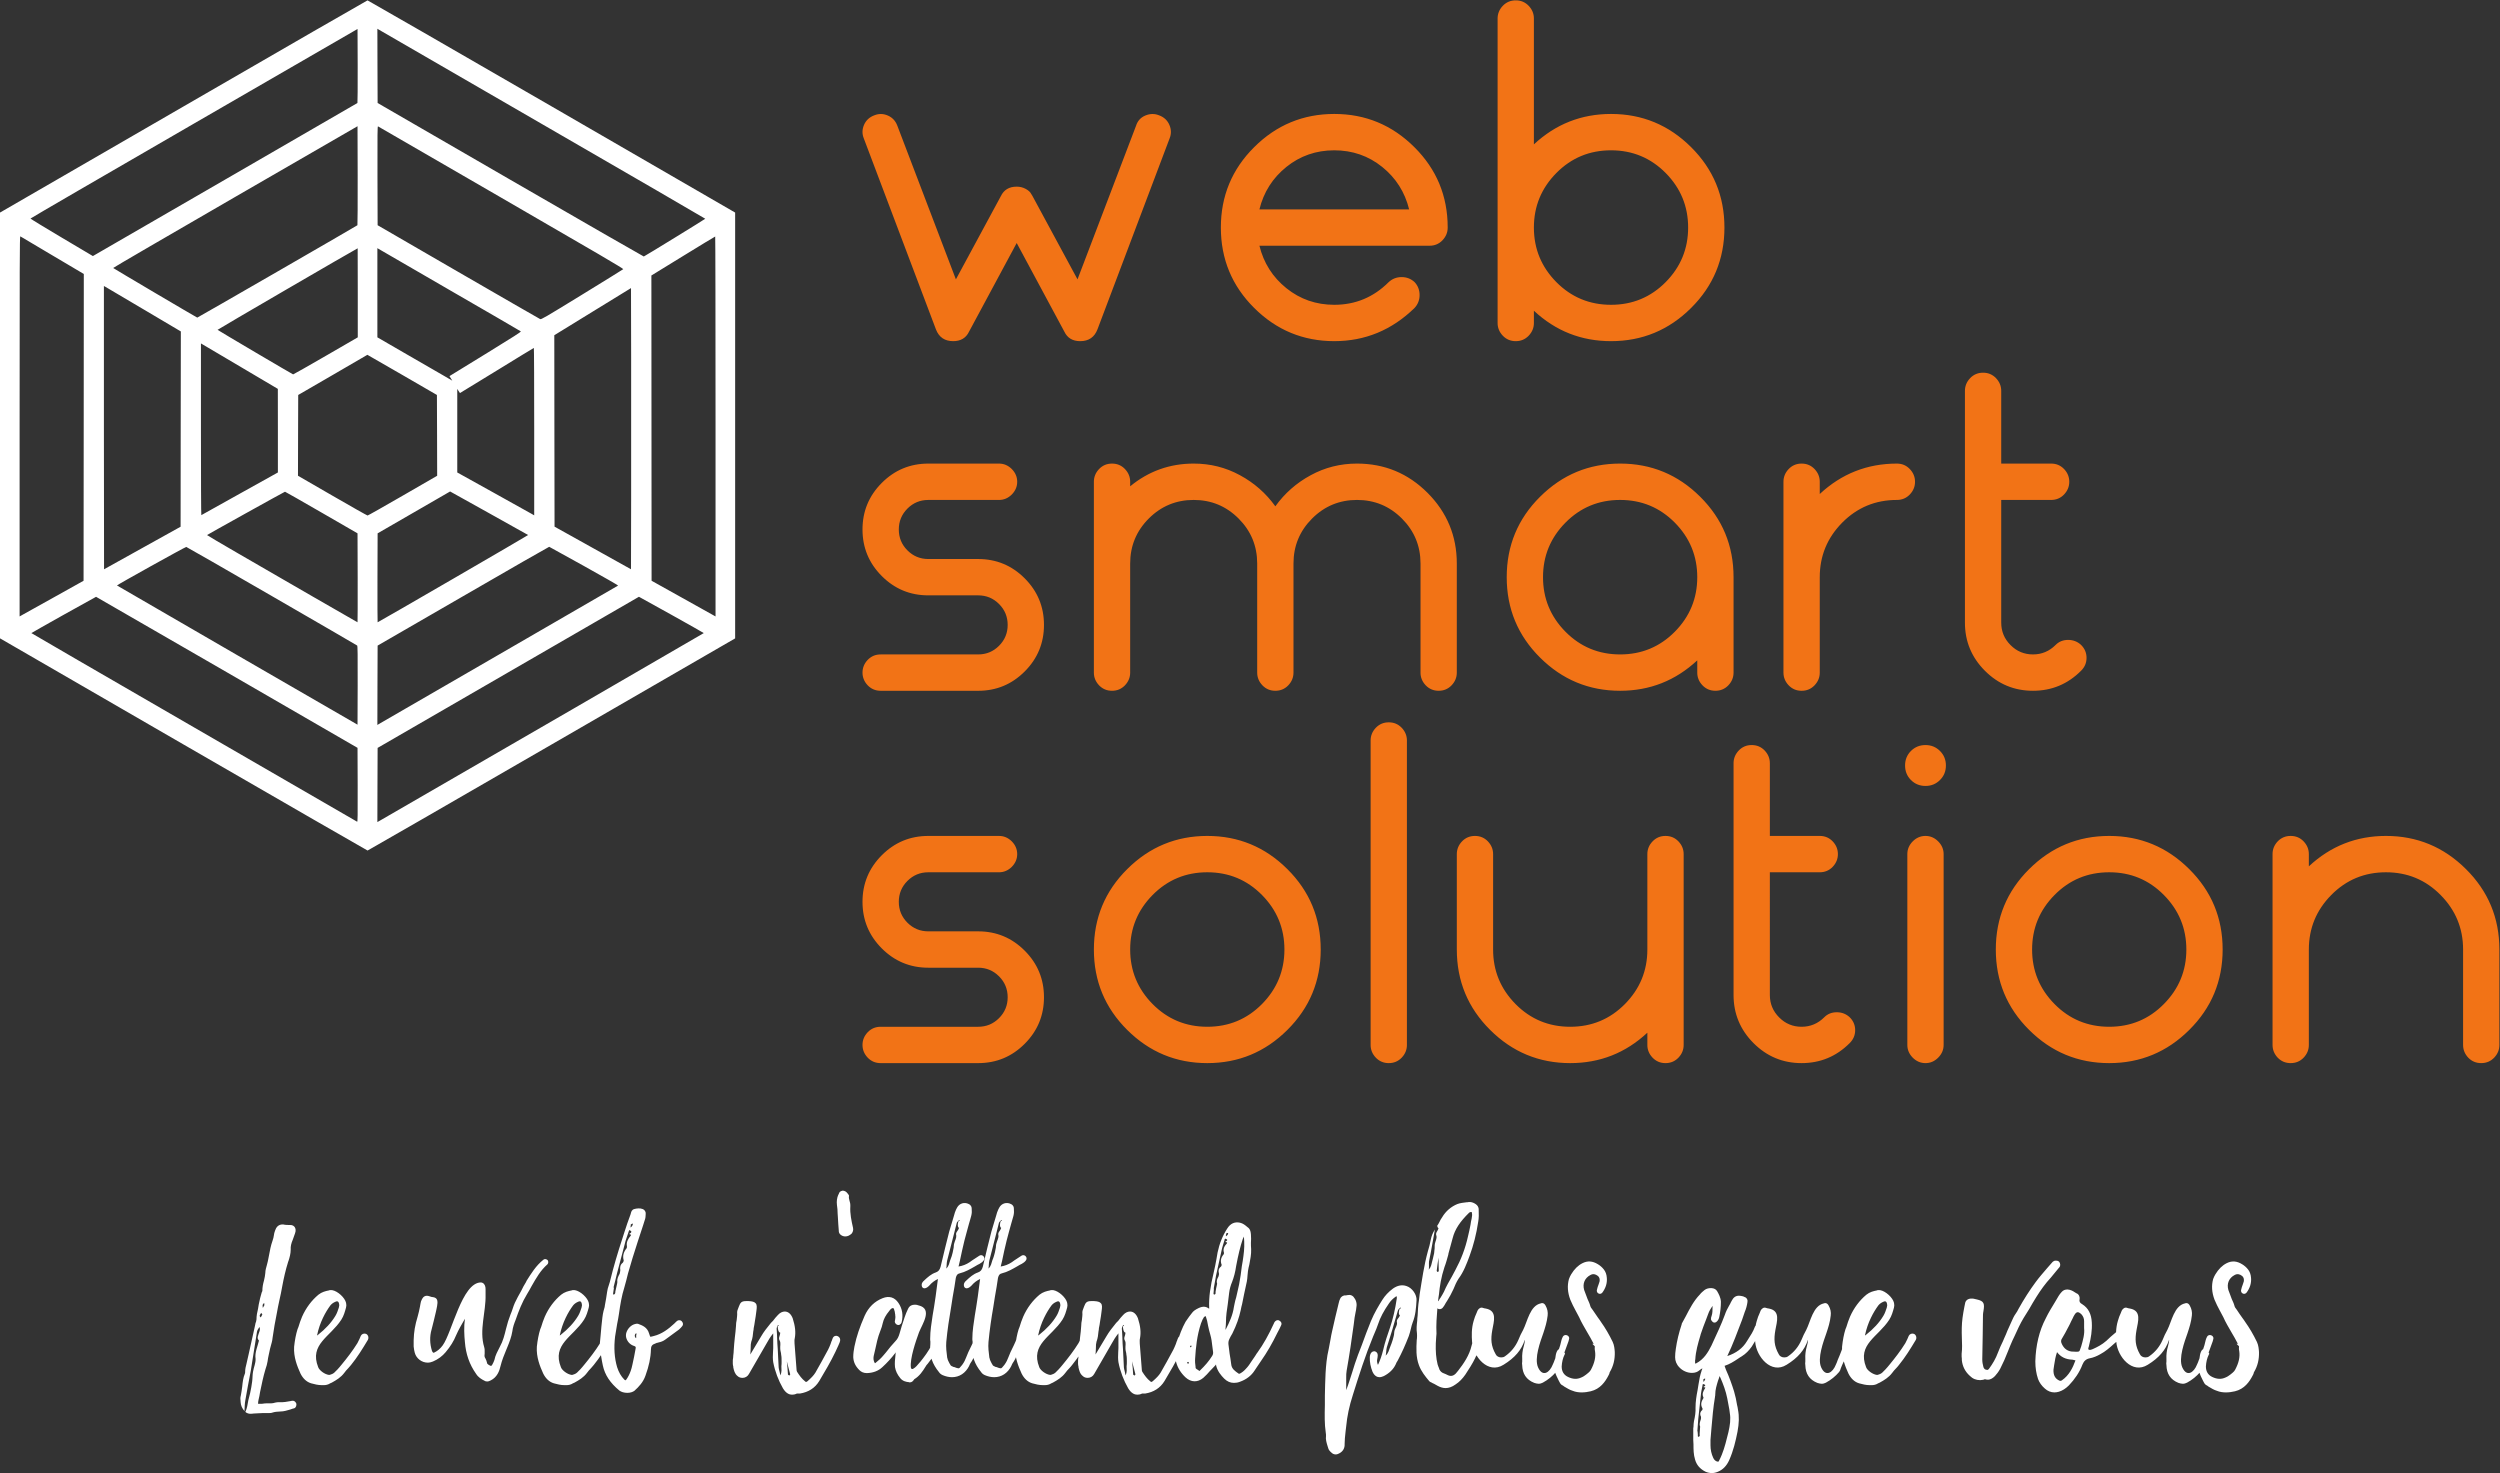 <?xml version="1.0" encoding="UTF-8" standalone="no"?>
<svg
   xmlns:dc="http://purl.org/dc/elements/1.1/"
   xmlns:cc="http://creativecommons.org/ns#"
   xmlns:rdf="http://www.w3.org/1999/02/22-rdf-syntax-ns#"
   xmlns:svg="http://www.w3.org/2000/svg"
   xmlns="http://www.w3.org/2000/svg"
   viewBox="0 0 396 233.333"
   height="233.333"
   width="396"
   xml:space="preserve"
   id="svg2"
   version="1.1"><rect x="0" y="0" width="396" height="233.333" fill="#333333" stroke="none"/><defs
     id="defs6"><clipPath
       id="clipPath22"
       clipPathUnits="userSpaceOnUse"><path
         id="path20"
         d="m 1024.9,1345.04 h 1024.24 v 404.957 H 1024.9 Z" /></clipPath><clipPath
       id="clipPath32"
       clipPathUnits="userSpaceOnUse"><path
         id="path30"
         d="m 1024.91,929.586 h 1454.52 v 377.961 H 1024.91 Z" /></clipPath><clipPath
       id="clipPath42"
       clipPathUnits="userSpaceOnUse"><path
         id="path40"
         d="M 1024,487 V 893 H 2970 V 487 Z" /></clipPath><clipPath
       id="clipPath52"
       clipPathUnits="userSpaceOnUse"><path
         id="path50"
         d="m 285.625,0 h 2398.76 V 335.59 H 285.625 Z" /></clipPath></defs><g
     transform="matrix(1.333,0,0,-1.333,0,233.333)"
     id="g10"><g
       transform="scale(0.1)"
       id="g12"><path
         id="path14"
         style="fill:#ffffff;fill-opacity:1;fill-rule:nonzero;stroke:none"
         d="M 217.984,1623.89 0,1497.84 V 991.902 L 218.043,865.793 C 337.953,796.5 436.375,739.746 436.785,739.746 c 0.406,0 98.887,56.754 218.738,126.047 L 873.566,991.844 V 1497.84 L 655.582,1623.95 C 535.672,1693.25 437.191,1750 436.727,1750 c -0.469,0 -98.891,-56.75 -218.743,-126.11 z m 206.743,4.15 c -0.289,-0.24 -70.059,-40.6 -155.086,-89.77 -85.028,-49.18 -155.668,-90 -156.95,-90.76 l -2.332,-1.35 -37.097,22 c -20.383,12.07 -37.039,22.28 -37.039,22.57 0.059,0.35 87.472,51.15 194.34,112.92 l 194.281,112.35 0.176,-43.81 c 0.058,-24.03 -0.059,-43.92 -0.293,-44.15 z m 219.847,-25.32 c 106.403,-61.48 193.469,-111.99 193.469,-112.22 -0.059,-0.41 -71.926,-44.57 -73.031,-44.86 -0.352,-0.06 -71.692,40.95 -158.465,91.11 l -157.824,91.29 -0.176,44.15 -0.117,44.1 1.281,-0.82 c 0.758,-0.47 88.406,-51.21 194.863,-112.75 z M 424.727,1482.8 c -0.93,-0.88 -189.739,-109.78 -190.321,-109.78 -0.523,0 -99.179,58.21 -99.933,58.97 -0.235,0.24 65.05,38.21 145.011,84.46 l 145.36,84 0.176,-58.63 c 0.058,-32.25 -0.059,-58.79 -0.293,-59.02 z m 170.929,32.72 c 113.332,-65.5 145.535,-84.4 144.953,-84.93 -0.347,-0.41 -22.421,-14 -48.976,-30.33 -44.61,-27.35 -48.34,-29.57 -49.793,-28.99 -0.817,0.35 -44.613,25.55 -97.317,56.05 l -95.8,55.48 -0.176,58.97 c -0.117,49.23 0,58.91 0.641,58.5 0.464,-0.23 66.332,-38.38 146.468,-84.75 z M 62.258,1446.98 99.586,1424.88 99.469,1242.6 99.297,1060.32 65.227,1041.3 c -18.754,-10.44 -35.816,-19.94 -38.031,-21.17 l -3.898,-2.22 V 1244 c 0,190.38 0.113,226.02 0.812,225.61 0.41,-0.23 17.59,-10.44 38.148,-22.63 z M 850.273,1243.71 v -225.8 l -1.574,0.88 c -0.933,0.53 -17.996,10.03 -38.031,21.23 l -36.398,20.3 -0.114,181.34 -0.117,181.41 37.68,23.15 c 20.73,12.72 37.855,23.16 38.144,23.16 0.235,0.06 0.41,-101.55 0.41,-225.67 z m -425.136,158.77 v -52.91 l -38.09,-22.05 c -20.906,-12.07 -38.32,-21.98 -38.727,-21.98 -0.582,0 -88.988,52.14 -89.804,52.96 -0.289,0.29 164.929,96.41 166.504,96.88 0.058,0.06 0.117,-23.74 0.117,-52.9 z m 109.484,3.09 c 45.953,-26.54 83.863,-48.53 84.274,-48.94 0.523,-0.47 -9.028,-6.59 -39.02,-25.02 -21.84,-13.42 -41.059,-25.2 -42.746,-26.25 l -3.031,-1.87 1.691,-2.74 1.688,-2.68 -9.727,5.66 c -5.355,3.09 -25.391,14.64 -44.551,25.72 l -34.769,20.12 v 105.98 l 1.34,-0.81 c 0.699,-0.47 38.902,-22.57 84.851,-49.17 z m -364.043,-22.75 44.32,-26.25 -0.175,-116.02 -0.118,-116.01 -45.425,-25.25 c -24.926,-13.95 -45.426,-25.32 -45.539,-25.32 -0.118,0 -0.176,75.71 -0.176,168.28 v 168.34 l 1.398,-0.76 c 0.754,-0.41 21.313,-12.54 45.715,-27.01 z m 579.406,-225.5 -0.171,-83.35 -45.426,25.32 -45.426,25.31 -0.176,113.74 -0.117,113.74 45.543,28 45.602,28 0.171,-83.7 c 0.059,-46.02 0.059,-121.21 0,-167.06 z m -463.222,156.67 43.386,-25.66 0.059,-49.64 v -49.7 l -45.25,-25.19 c -24.926,-13.89 -45.484,-25.38 -45.715,-25.5 -0.293,-0.11 -0.469,45.74 -0.469,101.91 v 102.13 l 2.274,-1.34 c 1.223,-0.76 21.781,-12.89 45.715,-27.01 z m 348.031,-76.47 v -99.5 l -2.445,1.45 c -1.399,0.76 -21.957,12.25 -45.719,25.49 l -43.27,24.03 v 99.34 l 1.512,-2.45 c 0.817,-1.4 1.574,-2.51 1.692,-2.51 0.117,0 19.859,12.08 43.792,26.77 23.938,14.76 43.739,26.83 44.028,26.83 0.234,0.06 0.41,-44.74 0.41,-99.45 z m -156.895,67.49 41.293,-23.92 0.172,-48 0.117,-48 -40.882,-23.63 c -22.481,-13 -41.289,-23.62 -41.813,-23.62 -0.527,0 -19.336,10.62 -41.816,23.62 l -40.883,23.63 0.117,48 0.172,48 41.059,23.8 c 22.597,13.13 41.058,23.86 41.117,23.92 0.058,0.06 18.637,-10.68 41.347,-23.8 z M 627.57,1114.68 c 0.235,-0.29 -178.09,-103.71 -178.847,-103.71 -0.176,0 -0.235,23.8 -0.176,52.85 l 0.176,52.85 43.039,24.85 43.093,24.9 46.184,-25.72 c 25.391,-14.12 46.356,-25.84 46.531,-26.02 z m -245.531,26.72 42.805,-24.73 0.176,-52.85 c 0.058,-29.05 0,-52.85 -0.176,-52.85 -0.176,0 -23.934,13.66 -52.879,30.39 -28.887,16.75 -69.129,39.96 -89.395,51.68 -20.265,11.73 -36.75,21.47 -36.574,21.59 0.641,0.64 92.133,51.5 92.656,51.5 0.352,0 19.86,-11.14 43.387,-24.73 z m -59.051,-99.22 c 55.383,-31.97 101.039,-58.504 101.45,-58.852 0.523,-0.527 0.699,-10.5 0.582,-47.363 l -0.176,-46.664 -142.797,82.535 c -78.504,45.434 -142.918,82.714 -143.035,82.884 -0.465,0.47 81.359,45.96 82.351,45.79 0.524,-0.06 46.239,-26.31 101.625,-58.33 z m 371.09,35.58 c 22.422,-12.48 40.649,-22.92 40.418,-23.15 -0.234,-0.18 -63.828,-37.04 -141.344,-81.84 -77.515,-44.797 -141.808,-82.012 -142.859,-82.653 l -1.863,-1.168 0.117,47.188 0.176,47.133 101.625,58.73 c 55.906,32.38 101.914,58.74 102.265,58.68 0.348,-0.11 18.985,-10.38 41.465,-22.92 z M 269.641,951.539 424.844,861.77 425.02,817.613 c 0.117,-36.863 0,-44.035 -0.641,-43.629 -0.465,0.235 -87.707,50.746 -193.934,112.168 C 124.223,947.57 37.273,997.969 37.273,998.141 c 0,0.293 76.29,43.049 76.872,43.109 0.175,0 70.121,-40.37 155.496,-89.711 z m 528.218,68.361 c 21.137,-11.78 38.434,-21.584 38.434,-21.759 0,-0.172 -284.258,-164.836 -385.066,-222.989 l -2.797,-1.574 0.117,44.035 0.176,44.098 155.203,89.769 c 85.375,49.4 155.262,89.77 155.32,89.82 0.117,0 17.473,-9.62 38.613,-21.4" /><g
         id="g16"><g
           clip-path="url(#clipPath22)"
           id="g18"><path
             id="path24"
             style="fill:#f27316;fill-opacity:1;fill-rule:nonzero;stroke:none"
             d="m 1264.75,1356.37 v 0 l -56.61,105.29 -56.6,-105.29 v 0 c -3.59,-7.55 -9.88,-11.33 -18.87,-11.33 v 0 0 c -10.08,0 -16.92,4.68 -20.51,14.03 v 0 l -85.66,226.77 v 0 c -2.2,5.4 -2.12,10.8 0.22,16.2 v 0 0 c 2.35,5.4 6.39,9.17 12.13,11.32 v 0 0 c 5.39,2.2 10.78,2.13 16.17,-0.22 v 0 0 c 5.4,-2.35 9.16,-6.4 11.31,-12.15 v 0 l 69.56,-182.53 53.39,98.84 v 0 c 3.59,7.55 9.88,11.33 18.86,11.33 v 0 0 c 3.95,0 7.54,-0.91 10.79,-2.7 v 0 0 c 3.24,-1.8 5.39,-3.78 6.44,-5.93 v 0 l 1.64,-2.7 53.39,-98.84 69.56,182.53 v 0 c 1.79,5.75 5.46,9.8 11,12.15 v 0 0 c 5.59,2.35 11.09,2.42 16.48,0.22 v 0 0 c 5.74,-2.15 9.78,-5.92 12.13,-11.32 v 0 0 c 2.34,-5.4 2.42,-10.8 0.22,-16.2 v 0 l -85.66,-226.77 v 0 c -3.59,-9.35 -10.43,-14.03 -20.51,-14.03 v 0 0 c -8.99,0 -15.28,3.78 -18.87,11.33 z m 433.98,102.06 v 0 h -202.17 v 0 c 5.05,-20.5 15.73,-37.32 32.05,-50.47 v 0 0 c 16.37,-13.15 35.34,-19.72 56.91,-19.72 v 0 0 c 25.15,0 46.72,9 64.69,26.99 v 0 0 c 4.29,3.95 9.41,5.93 15.34,5.93 v 0 0 c 5.95,0 11.06,-1.98 15.36,-5.93 v 0 0 c 3.99,-4.29 5.98,-9.42 5.98,-15.37 v 0 0 c 0,-5.95 -1.99,-11.07 -5.98,-15.37 v 0 0 c -26.96,-26.3 -58.76,-39.45 -95.39,-39.45 v 0 0 c -37.04,0 -68.77,13.15 -95.17,39.45 v 0 0 c -26.41,26.24 -39.61,58.09 -39.61,95.54 v 0 0 c 0,37.45 13.2,69.29 39.61,95.54 v 0 0 c 26.4,26.3 58.13,39.45 95.17,39.45 v 0 0 c 37.03,0 68.75,-13.15 95.16,-39.45 v 0 0 c 26.41,-26.25 39.61,-58.09 39.61,-95.54 v 0 0 c 0,-5.75 -2.07,-10.8 -6.22,-15.15 v 0 0 c -4.14,-4.3 -9.25,-6.45 -15.34,-6.45 z m -202.17,43.2 v 0 h 177.9 v 0 c -5.03,20.5 -15.72,37.32 -32.04,50.47 v 0 0 c -16.37,13.15 -35.34,19.72 -56.9,19.72 v 0 0 c -21.57,0 -40.54,-6.57 -56.91,-19.72 v 0 0 c -16.32,-13.15 -27,-29.97 -32.05,-50.47 z m 283.03,-134.99 v 0 361.76 c 0,5.75 2.07,10.8 6.21,15.15 v 0 0 c 4.15,4.3 9.27,6.45 15.36,6.45 v 0 0 c 6.09,0 11.2,-2.15 15.34,-6.45 v 0 0 c 4.15,-4.35 6.22,-9.4 6.22,-15.15 v 0 -149.53 0 c 25.85,24.09 56.41,36.15 91.65,36.15 v 0 0 c 37.03,0 68.76,-13.15 95.16,-39.45 v 0 0 c 26.41,-26.25 39.61,-58.09 39.61,-95.54 v 0 0 c 0,-37.45 -13.2,-69.3 -39.61,-95.54 v 0 0 c -26.4,-26.3 -58.13,-39.45 -95.16,-39.45 v 0 0 c -35.24,0 -65.8,12.05 -91.65,36.15 v 0 -14.55 0 c 0,-5.75 -2.07,-10.8 -6.22,-15.15 v 0 0 c -4.14,-4.3 -9.25,-6.45 -15.34,-6.45 v 0 0 c -6.09,0 -11.21,2.15 -15.36,6.45 v 0 0 c -4.14,4.35 -6.21,9.4 -6.21,15.15 z m 69.79,48.59 v 0 0 c 17.82,-17.99 39.48,-26.99 64.99,-26.99 v 0 0 c 25.5,0 47.17,9 64.99,26.99 v 0 0 c 17.77,18 26.65,39.6 26.65,64.8 v 0 0 c 0,25.2 -8.88,46.79 -26.65,64.79 v 0 0 c -17.82,18 -39.49,27 -64.99,27 v 0 0 c -25.51,0 -47.17,-9 -64.99,-27 v 0 0 c -17.77,-18 -26.66,-39.59 -26.66,-64.79 v 0 0 c 0,-25.2 8.89,-46.8 26.66,-64.8" /></g></g><g
         id="g26"><g
           clip-path="url(#clipPath32)"
           id="g28"><path
             id="path34"
             style="fill:#f27316;fill-opacity:1;fill-rule:nonzero;stroke:none"
             d="m 1162.38,929.586 v 0 h -115.91 v 0 c -6.09,0 -11.2,2.152 -15.35,6.449 v 0 0 c -4.14,4.352 -6.21,9.403 -6.21,15.149 v 0 0 c 0,5.75 2.07,10.8 6.21,15.148 v 0 0 c 4.15,4.301 9.26,6.449 15.35,6.449 v 0 h 115.91 v 0 c 9.68,0 17.94,3.426 24.78,10.278 v 0 0 c 6.84,6.847 10.26,15.121 10.26,24.821 v 0 0 c 0,9.7 -3.42,17.97 -10.26,24.82 v 0 0 c -6.84,6.85 -15.1,10.28 -24.78,10.28 v 0 h -59.3 v 0 c -21.57,0 -39.99,7.65 -55.26,22.94 v 0 0 c -15.28,15.3 -22.91,33.75 -22.91,55.35 v 0 0 c 0,21.59 7.63,40.04 22.91,55.34 v 0 0 c 15.27,15.3 33.69,22.95 55.26,22.95 v 0 h 84.08 v 0 c 5.74,0 10.78,-2.15 15.13,-6.45 v 0 0 c 4.29,-4.35 6.44,-9.4 6.44,-15.15 v 0 0 c 0,-5.75 -2.15,-10.8 -6.44,-15.15 v 0 0 c -4.35,-4.3 -9.39,-6.45 -15.13,-6.45 v 0 h -84.08 v 0 c -9.69,0 -17.95,-3.42 -24.79,-10.27 v 0 0 c -6.84,-6.85 -10.25,-15.13 -10.25,-24.82 v 0 0 c 0,-9.7 3.41,-17.98 10.25,-24.82 v 0 0 c 6.84,-6.86 15.1,-10.28 24.79,-10.28 v 0 h 59.3 v 0 c 21.56,0 39.98,-7.65 55.26,-22.95 v 0 0 c 15.27,-15.29 22.91,-33.74 22.91,-55.34 v 0 0 c 0,-21.599 -7.64,-40.048 -22.91,-55.345 v 0 0 c -15.28,-15.297 -33.7,-22.949 -55.26,-22.949 z M 1688,951.184 v 0 129.586 c 0,20.9 -7.36,38.72 -22.09,53.47 v 0 0 c -14.72,14.75 -32.52,22.12 -53.38,22.12 v 0 0 c -20.87,0 -38.66,-7.37 -53.39,-22.12 v 0 0 c -14.73,-14.75 -22.09,-32.57 -22.09,-53.47 v 0 -129.586 0 c 0,-5.746 -2.07,-10.797 -6.21,-15.149 v 0 0 c -4.14,-4.297 -9.26,-6.449 -15.35,-6.449 v 0 0 c -6.09,0 -11.21,2.152 -15.35,6.449 v 0 0 c -4.14,4.352 -6.22,9.403 -6.22,15.149 v 0 129.586 0 c 0,20.9 -7.36,38.72 -22.08,53.47 v 0 0 c -14.73,14.75 -32.52,22.12 -53.39,22.12 v 0 0 c -20.86,0 -38.66,-7.37 -53.39,-22.12 v 0 0 c -14.72,-14.75 -22.08,-32.57 -22.08,-53.47 v 0 -129.586 0 c 0,-5.746 -2.08,-10.797 -6.22,-15.149 v 0 0 c -4.14,-4.297 -9.26,-6.449 -15.35,-6.449 v 0 0 c -6.09,0 -11.2,2.152 -15.35,6.449 v 0 0 c -4.14,4.352 -6.21,9.403 -6.21,15.149 v 0 226.776 0 c 0,5.75 2.07,10.8 6.21,15.15 v 0 0 c 4.15,4.3 9.26,6.45 15.35,6.45 v 0 0 c 6.09,0 11.21,-2.15 15.35,-6.45 v 0 0 c 4.14,-4.35 6.22,-9.4 6.22,-15.15 v 0 -5.4 0 c 21.91,18 47.07,27 75.47,27 v 0 0 c 19.76,0 38.09,-4.6 54.96,-13.8 v 0 0 c 16.92,-9.15 30.95,-21.47 42.08,-36.97 v 0 0 c 11.13,15.5 25.15,27.82 42.08,36.97 v 0 0 c 16.87,9.2 35.19,13.8 54.96,13.8 v 0 0 c 32.69,0 60.65,-11.6 83.86,-34.8 v 0 0 c 23.16,-23.24 34.74,-51.24 34.74,-83.99 v 0 -129.586 0 c 0,-5.746 -2.08,-10.797 -6.22,-15.149 v 0 0 c -4.14,-4.297 -9.26,-6.449 -15.35,-6.449 v 0 0 c -6.09,0 -11.2,2.152 -15.35,6.449 v 0 0 c -4.14,4.352 -6.21,9.403 -6.21,15.149 z m 328.85,0 v 0 14.55 c -25.86,-24.097 -56.4,-36.148 -91.65,-36.148 v 0 0 c -37.04,0 -68.75,13.148 -95.16,39.449 v 0 0 c -26.41,26.246 -39.61,58.095 -39.61,95.535 v 0 0 c 0,37.45 13.2,69.3 39.61,95.54 v 0 0 c 26.41,26.3 58.12,39.45 95.16,39.45 v 0 0 c 37.04,0 68.76,-13.15 95.17,-39.45 v 0 0 c 26.41,-26.24 39.61,-58.09 39.61,-95.54 v 0 -113.386 0 c 0,-5.746 -2.07,-10.797 -6.21,-15.149 v 0 0 c -4.15,-4.297 -9.27,-6.449 -15.36,-6.449 v 0 0 c -6.09,0 -11.2,2.152 -15.34,6.449 v 0 0 c -4.15,4.352 -6.22,9.403 -6.22,15.149 z m -156.64,48.597 v 0 0 c 17.82,-18 39.49,-27 64.99,-27 v 0 0 c 25.51,0 47.18,9 65,27 v 0 0 c 17.76,17.999 26.65,39.599 26.65,64.789 v 0 0 c 0,25.2 -8.89,46.8 -26.65,64.8 v 0 0 c -17.82,17.99 -39.49,26.99 -65,26.99 v 0 0 c -25.5,0 -47.17,-9 -64.99,-26.99 v 0 0 c -17.77,-18 -26.65,-39.6 -26.65,-64.8 v 0 0 c 0,-25.19 8.88,-46.79 26.65,-64.789 z m 259.07,-48.597 v 0 226.776 c 0,5.75 2.07,10.8 6.22,15.15 v 0 0 c 4.14,4.3 9.25,6.45 15.34,6.45 v 0 0 c 6.09,0 11.21,-2.15 15.35,-6.45 v 0 0 c 4.15,-4.35 6.22,-9.4 6.22,-15.15 v 0 -14.55 0 c 25.86,24.1 56.4,36.15 91.64,36.15 v 0 0 c 6.09,0 11.21,-2.15 15.35,-6.45 v 0 0 c 4.15,-4.35 6.22,-9.4 6.22,-15.15 v 0 0 c 0,-5.75 -2.07,-10.8 -6.22,-15.15 v 0 0 c -4.14,-4.3 -9.26,-6.45 -15.35,-6.45 v 0 0 c -25.5,0 -47.17,-9 -64.99,-26.99 v 0 0 c -17.77,-18 -26.65,-39.6 -26.65,-64.8 v 0 -113.386 0 c 0,-5.746 -2.07,-10.797 -6.22,-15.149 v 0 0 c -4.14,-4.297 -9.26,-6.449 -15.35,-6.449 v 0 0 c -6.09,0 -11.2,2.152 -15.34,6.449 v 0 0 c -4.15,4.352 -6.22,9.403 -6.22,15.149 z m 318.07,205.176 h -59.3 v -145.78 c 0,-10.45 3.69,-19.35 11.08,-26.697 v 0 0 c 7.34,-7.399 16.22,-11.102 26.66,-11.102 v 0 0 c 10.43,0 19.41,3.778 26.95,11.324 v 0 0 c 3.94,3.95 8.89,5.926 14.83,5.926 v 0 0 c 5.93,0 11.05,-1.976 15.34,-5.926 v 0 0 c 4.35,-4.296 6.52,-9.421 6.52,-15.371 v 0 0 c 0,-5.949 -2.17,-11.074 -6.52,-15.375 v 0 0 c -15.82,-15.847 -34.86,-23.773 -57.12,-23.773 v 0 0 c -22.27,0 -41.31,7.926 -57.13,23.773 v 0 0 c -15.83,15.848 -23.74,34.922 -23.74,57.221 v 0 275.37 0 c 0,5.75 2.07,10.8 6.21,15.15 v 0 0 c 4.15,4.3 9.26,6.45 15.35,6.45 v 0 0 c 6.09,0 11.21,-2.15 15.35,-6.45 v 0 0 c 4.15,-4.35 6.22,-9.4 6.22,-15.15 v 0 -86.39 h 59.3 v 0 c 6.09,0 11.2,-2.15 15.35,-6.45 v 0 0 c 4.14,-4.35 6.21,-9.4 6.21,-15.15 v 0 0 c 0,-5.75 -2.07,-10.8 -6.21,-15.15 v 0 0 c -4.15,-4.3 -9.26,-6.45 -15.35,-6.45 v 0" /></g></g><g
         id="g36"><g
           clip-path="url(#clipPath42)"
           id="g38"><path
             id="path44"
             style="fill:#f27316;fill-opacity:1;fill-rule:nonzero;stroke:none"
             d="m 1162.38,487.137 v 0 h -115.91 v 0 c -6.09,0 -11.2,2.148 -15.35,6.449 v 0 0 c -4.14,4.348 -6.21,9.398 -6.21,15.148 v 0 0 c 0,5.746 2.07,10.797 6.21,15.149 v 0 0 c 4.15,4.297 9.26,6.449 15.35,6.449 v 0 h 115.91 v 0 c 9.68,0 17.94,3.422 24.78,10.273 v 0 0 c 6.84,6.848 10.26,15.122 10.26,24.821 v 0 0 c 0,9.699 -3.42,17.972 -10.26,24.824 v 0 0 c -6.84,6.848 -15.1,10.273 -24.78,10.273 v 0 h -59.3 v 0 c -21.57,0 -39.99,7.649 -55.26,22.946 v 0 0 c -15.28,15.301 -22.91,33.746 -22.91,55.344 v 0 0 c 0,21.597 7.63,40.046 22.91,55.347 v 0 0 c 15.27,15.297 33.69,22.945 55.26,22.945 v 0 h 84.08 v 0 c 5.74,0 10.78,-2.148 15.13,-6.449 v 0 0 c 4.29,-4.347 6.44,-9.398 6.44,-15.148 v 0 0 c 0,-5.75 -2.15,-10.797 -6.44,-15.149 v 0 0 c -4.35,-4.3 -9.39,-6.449 -15.13,-6.449 v 0 h -84.08 v 0 c -9.69,0 -17.95,-3.426 -24.79,-10.273 v 0 0 c -6.84,-6.848 -10.25,-15.125 -10.25,-24.824 v 0 0 c 0,-9.696 3.41,-17.973 10.25,-24.821 v 0 0 c 6.84,-6.847 15.1,-10.273 24.79,-10.273 v 0 h 59.3 v 0 c 21.56,0 39.98,-7.649 55.26,-22.949 v 0 0 c 15.27,-15.297 22.91,-33.747 22.91,-55.344 v 0 0 c 0,-21.598 -7.64,-40.047 -22.91,-55.344 v 0 0 c -15.28,-15.297 -33.7,-22.945 -55.26,-22.945 z m 367.41,39.445 v 0 0 c -26.41,-26.297 -58.13,-39.445 -95.17,-39.445 v 0 0 c -37.03,0 -68.76,13.148 -95.16,39.445 v 0 0 c -26.41,26.246 -39.61,58.094 -39.61,95.539 v 0 0 c 0,37.445 13.2,69.293 39.61,95.539 v 0 0 c 26.4,26.297 58.13,39.445 95.16,39.445 v 0 0 c 37.04,0 68.76,-13.148 95.17,-39.445 v 0 0 c 26.41,-26.246 39.61,-58.094 39.61,-95.539 v 0 0 c 0,-37.445 -13.2,-69.293 -39.61,-95.539 z m -160.16,30.746 v 0 0 c 17.82,-18 39.49,-26.996 64.99,-26.996 v 0 0 c 25.51,0 47.17,8.996 64.99,26.996 v 0 0 c 17.77,17.996 26.66,39.594 26.66,64.793 v 0 0 c 0,25.195 -8.89,46.793 -26.66,64.793 v 0 0 c -17.82,17.996 -39.48,26.996 -64.99,26.996 v 0 0 c -25.5,0 -47.17,-9 -64.99,-26.996 v 0 0 c -17.77,-18 -26.65,-39.598 -26.65,-64.793 v 0 0 c 0,-25.199 8.88,-46.797 26.65,-64.793 z m 302.2,313.164 v 0 -361.758 c 0,-5.75 -2.08,-10.8 -6.22,-15.148 v 0 0 c -4.14,-4.301 -9.26,-6.449 -15.35,-6.449 v 0 0 c -6.09,0 -11.21,2.148 -15.35,6.449 v 0 0 c -4.14,4.348 -6.21,9.398 -6.21,15.148 v 0 361.758 0 c 0,5.75 2.07,10.801 6.21,15.149 v 0 0 c 4.14,4.3 9.26,6.449 15.35,6.449 v 0 0 c 6.09,0 11.21,-2.149 15.35,-6.449 v 0 0 c 4.14,-4.348 6.22,-9.399 6.22,-15.149 z m 285.72,-361.758 v 0 14.547 c -25.86,-24.097 -56.41,-36.144 -91.65,-36.144 v 0 0 c -37.04,0 -68.76,13.148 -95.16,39.445 v 0 0 c -26.41,26.246 -39.61,58.094 -39.61,95.539 v 0 113.387 0 c 0,5.75 2.07,10.801 6.21,15.148 v 0 0 c 4.14,4.301 9.26,6.449 15.35,6.449 v 0 0 c 6.09,0 11.21,-2.148 15.35,-6.449 v 0 0 c 4.14,-4.347 6.21,-9.398 6.21,-15.148 v 0 -113.387 0 c 0,-25.199 8.89,-46.797 26.66,-64.793 v 0 0 c 17.82,-18 39.48,-26.996 64.99,-26.996 v 0 0 c 25.51,0 47.17,8.996 64.99,26.996 v 0 0 c 17.77,17.996 26.66,39.594 26.66,64.793 v 0 113.387 0 c 0,5.75 2.07,10.801 6.22,15.148 v 0 0 c 4.14,4.301 9.25,6.449 15.34,6.449 v 0 0 c 6.09,0 11.21,-2.148 15.35,-6.449 v 0 0 c 4.15,-4.347 6.22,-9.398 6.22,-15.148 v 0 -226.774 0 c 0,-5.75 -2.07,-10.8 -6.22,-15.148 v 0 0 c -4.14,-4.301 -9.26,-6.449 -15.35,-6.449 v 0 0 c -6.09,0 -11.2,2.148 -15.34,6.449 v 0 0 c -4.15,4.348 -6.22,9.398 -6.22,15.148 z m 204.86,205.176 h -59.3 V 568.125 c 0,-10.449 3.69,-19.348 11.08,-26.695 v 0 0 c 7.34,-7.399 16.22,-11.098 26.65,-11.098 v 0 0 c 10.44,0 19.42,3.773 26.96,11.32 v 0 0 c 3.94,3.953 8.88,5.926 14.83,5.926 v 0 0 c 5.93,0 11.05,-1.973 15.34,-5.926 v 0 0 c 4.35,-4.297 6.52,-9.422 6.52,-15.371 v 0 0 c 0,-5.949 -2.17,-11.074 -6.52,-15.375 v 0 0 c -15.82,-15.847 -34.86,-23.769 -57.13,-23.769 v 0 0 c -22.26,0 -41.3,7.922 -57.13,23.769 v 0 0 c -15.82,15.848 -23.73,34.922 -23.73,57.219 v 0 275.371 0 c 0,5.75 2.07,10.801 6.22,15.149 v 0 0 c 4.14,4.3 9.25,6.449 15.34,6.449 v 0 0 c 6.09,0 11.21,-2.149 15.35,-6.449 v 0 0 c 4.15,-4.348 6.22,-9.399 6.22,-15.149 v 0 -86.391 h 59.3 v 0 c 6.09,0 11.2,-2.148 15.35,-6.449 v 0 0 c 4.14,-4.347 6.21,-9.398 6.21,-15.148 v 0 0 c 0,-5.75 -2.07,-10.797 -6.21,-15.149 v 0 0 c -4.15,-4.3 -9.26,-6.449 -15.35,-6.449 z m 142.86,144.137 v 0 0 c 4.69,-4.652 7.04,-10.402 7.04,-17.25 v 0 0 c 0,-6.848 -2.35,-12.598 -7.04,-17.246 v 0 0 c -4.69,-4.703 -10.43,-7.051 -17.22,-7.051 v 0 0 c -6.84,0 -12.6,2.348 -17.3,7.051 v 0 0 c -4.64,4.648 -6.96,10.398 -6.96,17.246 v 0 0 c 0,6.848 2.32,12.598 6.96,17.25 v 0 0 c 4.7,4.699 10.46,7.047 17.3,7.047 v 0 0 c 6.79,0 12.53,-2.348 17.22,-7.047 z m -38.79,-349.313 v 0 226.774 c 0,5.75 2.15,10.801 6.44,15.148 v 0 0 c 4.29,4.301 9.34,6.449 15.13,6.449 v 0 0 c 5.74,0 10.75,-2.148 15.05,-6.449 v 0 0 c 4.34,-4.347 6.51,-9.398 6.51,-15.148 v 0 -226.774 0 c 0,-5.75 -2.17,-10.8 -6.51,-15.148 v 0 0 c -4.3,-4.301 -9.31,-6.449 -15.05,-6.449 v 0 0 c -5.79,0 -10.84,2.148 -15.13,6.449 v 0 0 c -4.29,4.348 -6.44,9.398 -6.44,15.148 z m 335,17.848 v 0 0 c -26.41,-26.297 -58.11,-39.445 -95.1,-39.445 v 0 0 c -37.04,0 -68.75,13.148 -95.16,39.445 v 0 0 c -26.41,26.246 -39.61,58.094 -39.61,95.539 v 0 0 c 0,37.445 13.2,69.293 39.61,95.539 v 0 0 c 26.41,26.297 58.12,39.445 95.16,39.445 v 0 0 c 36.99,0 68.69,-13.148 95.1,-39.445 v 0 0 c 26.45,-26.246 39.68,-58.094 39.68,-95.539 v 0 0 c 0,-37.445 -13.23,-69.293 -39.68,-95.539 z m -160.09,30.746 v 0 0 c 17.77,-18 39.43,-26.996 64.99,-26.996 v 0 0 c 25.51,0 47.15,8.996 64.92,26.996 v 0 0 c 17.82,17.996 26.73,39.594 26.73,64.793 v 0 0 c 0,25.195 -8.91,46.793 -26.73,64.793 v 0 0 c -17.77,17.996 -39.41,26.996 -64.92,26.996 v 0 0 c -25.56,0 -47.22,-9 -64.99,-26.996 v 0 0 c -17.77,-18 -26.65,-39.598 -26.65,-64.793 v 0 0 c 0,-25.199 8.88,-46.797 26.65,-64.793 z m 485.49,-48.594 v 0 113.387 c 0,25.195 -8.91,46.793 -26.73,64.793 v 0 0 c -17.77,17.996 -39.41,26.996 -64.92,26.996 v 0 0 c -25.55,0 -47.22,-9 -64.99,-26.996 v 0 0 c -17.77,-18 -26.65,-39.598 -26.65,-64.793 v 0 -113.387 0 c 0,-5.75 -2.07,-10.8 -6.22,-15.148 v 0 0 c -4.14,-4.301 -9.26,-6.449 -15.35,-6.449 v 0 0 c -6.14,0 -11.28,2.148 -15.42,6.449 v 0 0 c -4.09,4.348 -6.14,9.398 -6.14,15.148 v 0 226.774 0 c 0,5.75 2.05,10.801 6.14,15.148 v 0 0 c 4.14,4.301 9.28,6.449 15.42,6.449 v 0 0 c 6.09,0 11.21,-2.148 15.35,-6.449 v 0 0 c 4.15,-4.347 6.22,-9.398 6.22,-15.148 v 0 -14.547 0 c 25.86,24.098 56.4,36.144 91.64,36.144 v 0 0 c 36.99,0 68.69,-13.148 95.09,-39.445 v 0 0 c 26.46,-26.246 39.69,-58.094 39.69,-95.539 v 0 -113.387 0 c 0,-5.75 -2.07,-10.8 -6.22,-15.148 v 0 0 c -4.14,-4.301 -9.25,-6.449 -15.34,-6.449 v 0 0 c -6.15,0 -11.29,2.148 -15.43,6.449 v 0 0 c -4.09,4.348 -6.14,9.398 -6.14,15.148" /></g></g><g
         id="g46"><g
           clip-path="url(#clipPath52)"
           id="g48"><path
             id="path54"
             style="fill:#ffffff;fill-opacity:1;fill-rule:nonzero;stroke:none"
             d="m 297.758,70.457 c 1.082,0 1.871,0 3.219,0.262 3.519,0.301 7.3,0.301 11.082,0.562 1.871,0 3.742,0 5.652,0 h 1.348 c 1.609,0 3.48,0 5.39,0.789 2.696,0.824 5.391,0.824 8.61,1.086 4.304,0 8.347,1.351 12.129,2.438 1.347,0.523 2.96,1.086 4.308,1.351 2.172,0.523 2.992,3.523 2.695,5.399 -0.523,1.613 -1.875,3.223 -3.484,3.523 -1.086,0.262 -2.172,0 -3.254,-0.301 -4.308,-0.785 -8.613,-1.609 -13.18,-1.348 -1.91,0 -3.781,0 -5.39,-0.527 -2.996,-1.086 -5.953,-0.824 -8.649,-0.824 -2.132,0 -4.304,0 -6.738,-0.523 h -2.433 -1.047 -1.348 v 0.262 c 0,1.351 0.262,2.961 0.523,4.312 0.825,3 1.348,6.223 1.872,9.449 1.91,9.188 3.781,18.371 6.476,27.297 1.086,2.961 1.91,5.926 2.434,9.149 0.261,2.437 0.824,5.136 1.347,7.574 l 0.825,3.789 c 0.261,2.137 1.046,4.308 1.609,6.746 0.785,2.965 1.871,6.187 2.133,9.711 1.347,9.976 3.258,20.25 5.129,29.699 0.824,4.875 1.91,9.973 2.957,14.848 1.347,5.66 2.433,11.324 3.519,17.285 1.61,8.625 3.781,18.637 7,28.871 l 0.266,0.562 c 1.347,4.051 2.695,8.887 2.695,13.762 -0.265,3.488 0.559,7.274 2.434,11.586 1.082,2.699 1.906,5.402 2.695,7.574 1.348,3.528 0.559,5.926 -0.266,7.274 -0.82,1.351 -2.695,3 -6.476,2.703 -1.871,0 -3.781,0 -5.652,0.297 l -1.086,0.265 c -4.567,0.524 -8.086,-1.613 -9.696,-5.964 l -0.261,-0.524 c -0.563,-1.613 -1.348,-3.523 -1.61,-5.926 -0.301,-2.172 -0.824,-4.609 -1.648,-6.746 -2.133,-5.965 -3.219,-11.886 -4.305,-17.851 -0.523,-2.137 -0.785,-4.575 -1.348,-6.746 l -1.086,-4.313 c -0.785,-2.965 -1.871,-6.187 -1.871,-9.449 -0.261,-2.965 -0.824,-5.926 -1.609,-9.188 -1.086,-3.75 -1.91,-7.8 -1.91,-12.148 0,0 -0.262,-0.524 -0.262,-0.789 -0.262,-0.262 -0.262,-0.824 -0.523,-1.086 -1.348,-4.313 -2.434,-8.926 -3.52,-14.324 l -0.785,-4.836 c -1.086,-4.313 -1.91,-8.66 -1.91,-12.973 -0.262,-0.789 -0.262,-1.875 -0.524,-2.699 -0.265,-0.527 -0.265,-1.09 -0.562,-1.352 l -0.524,-2.699 -5.656,-25.387 c -0.558,-2.961 -1.347,-5.66 -1.906,-8.621 l -2.398,-10.539 -0.297,-1.347 c -0.789,-2.965 -1.61,-6.188 -1.61,-9.711 0,-0.828 0,-1.352 -0.265,-1.875 -2.168,-5.137 -2.696,-10.539 -3.219,-15.676 -0.563,-3.524 -0.824,-7.012 -1.645,-10.535 -0.789,-2.438 -0.527,-4.836 -0.265,-7.012 v -0.523 c 0.265,-4.351 1.91,-7.84 4.605,-10.801 0.262,4.312 0.262,8.887 1.051,12.938 1.906,11.621 4.34,23.508 6.477,35.094 l 7.3,45.895 c 0.262,2.175 1.871,4.05 2.957,5.964 1.61,-3.527 -0.824,-6.75 -1.609,-10.273 -0.563,-1.875 -1.086,-3.789 1.047,-5.926 -1.61,-7.051 -5.094,-14.062 -4.043,-21.597 0.297,-5.137 -2.133,-10.012 -2.957,-15.149 -0.789,-4.051 -0.524,-7.801 -1.086,-11.848 -0.524,-4.351 -1.348,-8.925 -2.399,-13.8 -0.558,-2.699 -1.347,-5.398 -2.171,-8.625 -0.821,-4.574 -1.348,-9.184 -3.516,-13.758 2.168,-1.914 4.602,-2.176 6.215,-2.176 z m 14.562,125.797 c -0.261,1.351 -0.261,2.437 -0.261,3.527 0.261,0.824 1.046,1.614 1.871,2.438 l 0.261,-2.699 z m -2.433,-11.32 c -0.824,0.824 -1.348,1.347 -1.348,1.875 0.262,1.347 1.086,2.433 1.871,3.523 l 1.348,-1.875 z m 72.515,-80.469 h 2.133 c 2.695,0 5.391,0.562 7.824,2.176 l 1.911,0.824 c 5.39,2.961 10.781,6.187 14.824,11.586 1.347,1.914 2.957,3.789 4.832,5.664 1.086,1.086 2.172,2.437 3.258,3.785 7.261,8.926 13.476,18.898 19.914,29.699 0.824,1.348 0.824,3.262 0.3,4.61 -0.562,1.351 -1.648,2.402 -2.695,2.699 -2.433,0.789 -4.867,-0.297 -5.953,-2.438 -0.523,-1.347 -1.086,-2.437 -1.609,-3.785 l -2.434,-4.875 c -5.652,-9.148 -12.391,-17.808 -18.605,-25.347 -1.61,-2.176 -3.485,-4.051 -5.094,-5.961 l -2.172,-2.137 c -1.609,-1.914 -3.52,-3.262 -5.652,-3.789 -0.563,-0.262 -1.348,-0.563 -2.172,-0.563 -5.129,0.563 -11.567,5.403 -12.914,9.188 -10.782,27.258 14.261,35.922 27.476,56.429 2.961,4.579 4.309,9.715 5.656,14.586 v 0.528 c 0.559,1.347 0.262,2.961 0,4.875 -1.347,6.187 -9.96,14.023 -16.437,15.109 -1.086,0 -2.172,0.262 -3.219,0 l -0.562,-0.262 c -4.305,-0.824 -8.61,-1.914 -12.653,-5.136 -8.086,-6.75 -14.824,-15.676 -19.429,-26.172 -1.61,-4.051 -3.219,-8.102 -4.305,-12.149 l -1.086,-2.699 c -1.871,-5.965 -3.223,-12.976 -4.043,-20.812 -0.789,-12.41 3.781,-23.473 7.563,-31.832 2.957,-5.965 7.261,-10.012 12.652,-11.625 4.043,-1.086 8.086,-2.176 12.691,-2.176 z m -5.652,59.133 c 1.609,7.836 4.043,14.586 7,20.808 2.957,6.188 5.914,10.801 8.871,14.848 1.348,1.613 2.996,2.965 5.391,4.051 1.086,0.523 1.91,0.789 2.433,0.789 0.563,0 2.434,0 2.7,-4.84 l -0.528,-2.699 c -1.086,-3.262 -2.172,-6.75 -4.043,-9.746 -4.867,-8.102 -11.867,-15.637 -20.777,-22.649 -0.262,-0.301 -0.524,-0.562 -1.047,-0.562 z m 202.16,-54.782 c 1.613,0 3.223,0.786 4.309,1.348 7.523,3.75 10.219,11.063 11.566,16.988 1.649,6.746 4.344,13.496 6.738,19.161 l 1.348,3.261 c 2.434,5.922 4.867,12.149 5.953,18.899 0.524,4.574 2.133,9.183 3.781,13.234 3.743,10.801 7.786,21.297 13.739,31.047 1.875,3.226 3.781,6.187 5.39,9.449 5.395,9.449 10.524,18.598 18.871,25.91 1.086,1.086 1.086,3.223 0.524,4.313 -1.086,1.875 -3.781,2.437 -5.391,1.086 -8.875,-7.012 -14.562,-16.461 -20.218,-25.383 l -0.262,-0.828 c -2.168,-3.485 -4.305,-7.274 -5.914,-10.797 l -4.043,-7.274 c -2.696,-4.875 -4.606,-9.187 -5.953,-13.5 -0.785,-2.437 -1.61,-4.875 -2.696,-7.273 -2.132,-5.398 -3.781,-10.801 -5.39,-17.285 -1.61,-6.75 -3.481,-14.324 -7.262,-21.074 -2.695,-5.399 -5.391,-9.973 -6.477,-15.637 -0.523,-1.91 -1.609,-3.785 -2.433,-5.398 -0.789,-1.649 -1.348,-1.649 -1.61,-1.649 -0.527,0 -1.085,0 -2.171,0.824 -1.871,1.086 -2.696,1.875 -2.696,3.223 -0.261,1.652 -1.05,3 -1.609,4.352 -0.262,0.523 -0.789,1.351 -1.086,2.136 -0.262,1.086 -0.262,2.438 0,3.789 v 2.7 0.824 c 0,1.347 0,2.961 -0.527,4.312 -6.211,20.246 2.172,41.844 1.613,62.356 v 6.75 c 0,2.699 -0.789,5.922 -3.484,7.273 -0.559,0.301 -1.348,0.563 -2.172,0.563 -22.387,-0.262 -34.215,-59.657 -45.297,-74.805 -2.696,-3.75 -6.18,-6.75 -10.223,-8.625 -0.824,-0.262 -1.086,-0.262 -1.609,0.527 l -0.824,1.348 c -2.696,8.66 -2.957,17.285 -0.524,25.648 1.871,7.047 3.484,14.059 5.094,20.809 l 0.82,3.789 c 0.528,2.137 0.824,4.313 1.086,7.012 0,2.699 -0.262,5.922 -4.867,6.75 -1.609,0 -2.957,0.523 -4.566,1.086 -5.129,1.875 -7.563,-0.825 -8.911,-3.262 -1.086,-1.875 -1.609,-3.789 -1.871,-5.664 l -0.562,-3.223 c -0.785,-4.051 -1.61,-7.836 -2.696,-11.625 -3.218,-10.535 -4.566,-18.636 -4.828,-28.347 0,-0.524 0,-1.348 0,-2.172 v -5.403 c 0.262,-2.961 0.785,-5.398 1.348,-7.535 1.871,-6.75 8.348,-11.625 15.348,-11.625 2.172,0 4.308,0.563 6.214,1.352 5.918,2.437 11.309,6.484 15.09,11.062 5.653,6.746 9.696,13.235 12.391,19.985 2.957,6.75 6.738,13.234 10.519,19.722 -1.347,-9.711 -0.824,-19.461 0,-27.824 1.086,-14.023 5.391,-26.433 13.215,-37.531 2.696,-4.313 6.477,-6.449 9.696,-8.102 1.086,-0.785 2.172,-1.047 3.519,-1.047 z m 91.91,-4.351 h 2.133 c 2.695,0 5.391,0.562 7.824,2.176 l 1.911,0.824 c 5.39,2.961 10.781,6.187 14.824,11.586 1.351,1.914 2.961,3.789 4.832,5.664 1.086,1.086 2.172,2.437 3.258,3.785 7.261,8.926 13.476,18.898 19.914,29.699 0.824,1.348 0.824,3.262 0.3,4.61 -0.562,1.351 -1.648,2.402 -2.695,2.699 -2.433,0.789 -4.867,-0.297 -5.953,-2.438 -0.523,-1.347 -1.086,-2.437 -1.609,-3.785 l -2.434,-4.875 c -5.652,-9.148 -12.391,-17.808 -18.605,-25.347 -1.61,-2.176 -3.485,-4.051 -5.094,-5.961 l -2.172,-2.137 c -1.609,-1.914 -3.516,-3.262 -5.652,-3.789 -0.559,-0.262 -1.348,-0.563 -2.172,-0.563 -5.129,0.563 -11.567,5.403 -12.914,9.188 -10.782,27.258 14.261,35.922 27.48,56.429 2.957,4.579 4.305,9.715 5.652,14.586 v 0.528 c 0.563,1.347 0.262,2.961 0,4.875 -1.347,6.187 -9.96,14.023 -16.437,15.109 -1.086,0 -2.168,0.262 -3.219,0 l -0.562,-0.262 c -4.305,-0.824 -8.61,-1.914 -12.653,-5.136 -8.086,-6.75 -14.824,-15.676 -19.429,-26.172 -1.61,-4.051 -3.219,-8.102 -4.305,-12.149 l -1.086,-2.699 c -1.871,-5.965 -3.219,-12.976 -4.043,-20.812 -0.785,-12.41 3.781,-23.473 7.563,-31.832 2.957,-5.965 7.261,-10.012 12.652,-11.625 4.043,-1.086 8.086,-2.176 12.691,-2.176 z m -5.652,59.133 c 1.609,7.836 4.043,14.586 7,20.808 2.957,6.188 5.914,10.801 8.875,14.848 1.348,1.613 2.992,2.965 5.391,4.051 1.086,0.523 1.906,0.789 2.433,0.789 0.559,0 2.434,0 2.696,-4.84 l -0.528,-2.699 c -1.082,-3.262 -2.168,-6.75 -4.043,-9.746 -4.867,-8.102 -11.867,-15.637 -20.777,-22.649 -0.262,-0.301 -0.524,-0.562 -1.047,-0.562 z m 80.305,-68.282 c 3.515,0 6.476,1.051 8.347,2.398 5.391,4.875 10.52,10.273 13.215,18.113 4.043,11.059 6.215,21.035 6.477,31.047 0,4.047 1.609,5.922 5.129,7.012 l 1.871,0.824 c 0.824,0 1.347,0.262 2.172,0.523 2.695,0.528 5.652,1.614 8.086,3.528 6.738,4.836 11.57,8.359 16.175,11.847 1.61,1.348 2.957,3 4.043,4.348 1.086,1.613 0.524,3.75 -0.261,4.574 -1.086,2.176 -4.047,2.699 -5.954,1.352 -0.789,-0.524 -1.609,-1.352 -2.433,-2.176 l -1.051,-1.051 c -6.738,-6.222 -14.562,-12.445 -24.559,-14.847 -1.871,-0.563 -3.218,-0.825 -4.042,-0.825 -0.262,0.262 -0.786,2.438 -1.348,3.789 -2.133,7.536 -8.086,9.711 -13.176,11.586 -1.086,0.297 -2.695,0 -3.519,-0.265 -4.571,-1.086 -8.614,-5.137 -10.258,-9.973 -1.348,-4.051 -0.262,-8.359 2.695,-11.887 1.645,-1.875 3.52,-3.222 5.953,-4.046 2.695,-0.829 2.695,-1.352 2.133,-4.051 -1.047,-5.664 -2.133,-11.887 -3.746,-18.637 -1.082,-5.398 -2.695,-9.449 -4.34,-12.672 -1.051,-1.914 -1.871,-3.527 -2.957,-4.875 -0.527,-0.527 -1.086,-0.789 -1.086,-0.789 0,0 -0.527,0.262 -1.051,0.789 -4.043,4.051 -6.738,8.922 -8.648,14.848 -3.219,10.801 -4.043,22.949 -2.434,36.445 l 2.434,14.848 c 0.824,4.051 1.609,8.101 2.172,12.148 1.609,11.363 3.218,21.336 6.476,31.61 1.61,5.402 2.957,11.062 4.305,16.461 1.875,5.925 3.484,12.148 5.395,18.335 4.042,12.977 8.347,26.211 12.652,39.149 l 1.609,5.137 c 1.086,2.699 1.348,5.398 1.348,8.097 0.301,2.438 -1.348,4.875 -3.481,5.66 -3.257,1.352 -7.3,0.829 -10.257,0 -2.696,-0.785 -3.485,-3.222 -3.782,-4.574 -0.261,-0.523 -0.261,-0.824 -0.261,-1.086 -2.957,-7.535 -5.391,-15.375 -7.825,-22.683 l -2.398,-7.539 c -4.867,-14.848 -10.258,-32.657 -14.563,-50.508 -0.562,-1.61 -0.824,-2.961 -1.347,-4.309 -0.824,-2.437 -1.61,-4.84 -1.91,-7.539 -0.785,-5.398 -1.61,-10.797 -2.696,-16.199 l -0.261,-1.91 c -0.524,-1.614 -0.786,-3.227 -1.348,-4.836 -0.523,-2.438 -1.086,-4.875 -1.348,-7.574 -0.785,-7.012 -1.609,-14.325 -2.132,-21.598 l -0.825,-8.625 c 0,-0.824 -0.261,-1.352 -0.261,-2.176 0,-1.613 0,-3.523 0.261,-5.137 l 1.61,-9.449 c 0.562,-3.222 1.086,-6.75 1.91,-10.234 2.394,-11.102 8.609,-20.551 19.652,-29.699 2.172,-1.648 5.656,-2.699 9.438,-2.699 z m 4.043,196.254 -0.262,2.176 0.262,-0.301 v 1.914 c 0.261,0.262 1.086,0.524 1.906,1.086 l 0.789,-0.3 c -0.262,-0.524 -0.523,-1.051 -0.523,-1.614 l -1.086,-1.609 c -0.528,-0.266 -0.825,-0.828 -1.086,-1.352 z m -20.219,-79.64 c -0.524,0.261 -0.785,0.824 -0.785,1.086 0.523,2.437 0.523,4.836 1.047,7.273 l -0.524,0.266 c 1.348,5.398 2.957,11.359 4.305,17.285 l 8.91,33.746 c 1.086,5.137 3.223,10.273 4.832,15.41 0,0.789 0.824,1.352 1.086,1.875 0.82,-0.824 1.906,-1.351 2.172,-2.176 0,-0.261 -0.563,-1.05 -0.824,-1.347 -1.875,-0.789 -2.434,-1.352 0.261,-2.137 0,0 0,-0.828 -0.261,-1.09 -3.223,-3.785 -5.391,-7.836 -4.571,-12.41 0.266,-0.824 0,-1.613 -0.261,-2.438 -3.52,-4.312 -5.129,-9.187 -3.52,-14.585 0,-0.79 -0.523,-2.137 -1.082,-2.7 -3.223,-2.437 -3.484,-5.664 -2.961,-8.886 0,-1.649 -0.523,-2.7 -0.82,-4.352 -1.613,-2.961 -3.223,-5.922 -2.699,-9.711 l -0.262,-1.875 c -0.785,-3.262 -1.348,-6.484 -2.133,-9.449 0,-0.824 0,-1.91 -0.562,-2.699 -0.262,-0.563 -1.086,-0.825 -1.348,-1.086 z m 26.433,-51.559 c -0.261,0 -0.562,0.262 -0.562,0.527 -1.348,1.61 -1.047,3.786 0.301,4.875 0,0.262 0.261,0.524 0.261,0.524 l 0.262,-0.262 c 0,0 0.262,0 0.262,-0.262 v -1.351 c -0.262,-0.262 -0.262,-0.563 -0.262,-0.824 v -0.789 c 0,-0.563 0,-1.348 0,-1.911 v -0.265 c 0,0 0,-0.262 -0.262,-0.262 z M 941.156,93.141 c 1.649,0 3.52,0.262 5.129,1.09 0.262,0.262 0.824,0.262 1.348,0.262 h 1.609 1.348 c 9.996,1.613 17.82,6.485 22.914,14.848 6.738,11.324 13.476,22.683 19.168,34.57 l 3.48,7.539 1.61,3.785 c 0.301,0.825 1.086,2.7 0.301,4.875 -0.825,1.614 -2.172,2.7 -4.043,2.961 h -0.563 c -1.609,0 -2.957,-0.824 -3.781,-2.437 -0.262,-0.824 -0.524,-1.61 -1.047,-2.699 0,-0.524 -0.301,-1.086 -0.563,-1.348 -0.261,-1.09 -0.785,-2.176 -1.086,-3.227 -1.046,-2.437 -1.871,-4.875 -2.957,-6.75 -5.128,-9.746 -10.519,-19.195 -15.089,-27.296 -2.168,-3.485 -5.129,-6.45 -9.434,-10.235 -0.824,-0.562 -1.348,-0.824 -1.609,-0.824 -0.563,0 -1.086,0.562 -1.348,0.824 -3.781,2.961 -6.477,6.75 -9.434,11.324 -0.261,0.262 -0.261,1.348 -0.562,1.911 v 0.527 l -2.395,31.047 c 0,2.172 -0.3,4.312 0.262,6.222 1.348,7.012 0.524,14.547 -2.434,23.735 -1.871,4.875 -5.128,8.101 -9.433,8.101 -2.695,0 -5.652,-1.351 -8.086,-4.05 -2.172,-2.137 -4.043,-4.575 -5.918,-7.012 l -2.434,-2.438 c -4.863,-5.925 -8.644,-10.8 -11.605,-15.937 L 891.59,140.91 c 0.262,3.528 0.523,7.051 0.523,10.539 0,0.824 0,1.61 0.262,2.699 l 0.262,1.348 c 0,0.266 0,0.563 0.301,1.09 1.347,3.785 1.871,7.836 2.132,11.621 0.262,1.352 0.563,2.703 0.563,4.051 0.523,2.699 1.047,5.101 1.347,7.801 0.786,4.347 1.348,8.398 1.872,12.711 0.523,4.046 0.824,7.011 -0.825,8.886 -1.609,1.91 -4.043,2.438 -8.347,2.699 h -3.219 c -5.652,0 -6.738,-2.136 -8.348,-6.187 l -0.824,-2.176 c -0.824,-1.875 -1.348,-3.484 -1.348,-5.137 0.262,-2.96 -0.261,-5.921 -0.523,-8.886 -0.563,-2.438 -0.824,-4.61 -0.824,-7.012 -0.262,-4.609 -0.824,-9.184 -1.348,-13.496 -0.523,-5.137 -1.086,-10.273 -1.348,-15.414 0,-2.137 -0.261,-4.047 -0.523,-6.184 0,-1.914 -0.301,-3.789 -0.562,-5.402 0,-2.699 -0.262,-5.398 0.562,-8.098 v -0.824 c 0.785,-3.523 1.609,-7.574 5.09,-10.273 1.648,-1.614 3.781,-2.137 5.953,-2.137 2.957,0 5.914,1.609 7.523,4.574 l 21.039,36.445 c 1.875,3.524 4.309,7.575 7.829,11.887 v -17.551 c 0,-1.609 -0.266,-3.523 -0.266,-5.136 -0.297,-3.785 -0.297,-7.836 0.266,-11.586 2.132,-11.098 6.175,-21.598 11.566,-31.047 3.781,-6.223 7.824,-7.574 10.781,-7.574 z m -14,22.949 c -0.261,3.523 -1.609,6.484 -1.871,9.449 -0.562,7.274 -0.562,14.586 -1.086,21.859 -0.824,9.45 -0.562,14.848 -1.347,24.297 0,1.352 1.086,2.7 1.609,4.313 2.434,-1.352 -0.262,-0.262 -0.262,-2.399 0,-1.351 0.524,-6.488 2.957,-6.75 -0.261,-4.613 -2.695,-5.961 -0.523,-9.75 1.347,-2.699 0.262,-6.187 0.523,-9.449 0,-2.398 1.086,-4.574 1.086,-7.012 0.524,-2.437 0.524,-5.398 0.524,-8.359 0,-1.613 0,-3.527 -0.262,-5.402 0,-3.524 0.824,-6.746 -1.348,-10.797 z m 10.782,-0.262 -1.61,1.086 c -0.262,5.102 -0.824,10.801 -1.348,15.899 l 4.043,-15.637 c 0,-0.262 -0.824,-0.824 -1.085,-1.348 z m 70.602,166.293 c 1.09,0.527 2.17,1.352 3.26,2.176 1.61,1.875 2.43,4.312 1.87,7.012 -1.87,8.359 -3.78,16.984 -3.22,25.648 v 1.348 c 0,2.136 -0.56,3.789 -1.08,5.664 -0.53,1.875 -0.83,3.523 -0.53,5.136 v 0.786 l -0.82,1.351 c -0.52,0.563 -0.82,0.824 -1.09,1.348 -1.34,1.914 -3.48,3 -5.65,3 -0.82,-0.301 -1.346,-0.301 -1.87,-0.563 -1.91,-0.785 -2.433,-2.437 -2.695,-3.484 l -0.563,-0.828 c -1.609,-3.785 -2.132,-7.836 -1.609,-12.149 0.523,-3.222 0.824,-6.746 0.824,-10.273 0,-1.348 0.262,-2.398 0.262,-3.75 0.262,-3 0.262,-5.961 0.523,-8.922 0.262,-2.437 0.262,-4.875 0.563,-7.273 0,-1.09 0,-3.266 1.871,-4.875 2.694,-2.438 6.474,-2.965 9.954,-1.352 z m 72.52,-174.394 c 2.44,0 3.78,1.613 4.6,2.699 0.27,0.527 0.53,0.789 0.79,1.09 6.22,3.75 10,9.449 13.48,15.109 0.56,1.09 1.35,2.137 2.43,3.227 5.92,7.312 11.31,15.671 16.44,26.996 0.56,0.562 0.82,1.914 0.82,2.961 0,1.351 -0.56,3 -1.91,3.789 -1.61,1.086 -4.04,0.824 -5.65,-0.528 -0.79,-0.824 -1.35,-2.172 -1.61,-3.261 -0.52,-2.137 -1.35,-4.047 -2.43,-6.188 l -0.53,-0.562 c -4.04,-8.36 -9.69,-15.633 -14.04,-21.036 l -0.78,-0.824 c -2.44,-2.961 -4.61,-5.66 -7.56,-7.273 -0.53,-0.262 -0.79,-0.262 -1.35,-0.262 -0.79,0 -1.09,0.785 -1.35,1.613 -1.35,10.797 5.95,31.832 9.7,42.106 4.04,9.976 16.47,27.824 -0.53,31.871 -0.52,0 -1.08,0.266 -1.61,0.527 -1.08,0.262 -2.17,0.262 -3.26,0.262 -2.39,0 -5.91,-0.789 -7.78,-5.137 -1.35,-2.961 -3,-6.449 -4.05,-9.972 -2.17,-6.489 -4.34,-12.977 -5.95,-19.161 -1.09,-3.789 -2.43,-6.488 -4.57,-8.664 -4.04,-4.312 -8.08,-9.148 -11.6,-13.761 l -2.96,-3.485 c -2.69,-3.261 -5.91,-6.226 -9.69,-9.187 h -0.57 c -1.61,2.699 -1.87,5.398 -1.34,8.359 l 1.64,7.012 c 1.61,7.574 3.22,15.414 6.18,22.687 1.35,3.524 2.43,6.485 2.96,9.45 1.08,4.875 3.52,9.449 7.82,14.586 0.56,0.785 2.43,3.484 4.31,3.222 1.08,0 1.34,-1.086 1.91,-3.484 0.26,-0.563 0.26,-0.828 0.26,-1.352 0.26,-0.562 0.26,-1.086 0.26,-1.648 0.26,-0.528 0.26,-1.352 0.26,-1.875 0.3,-1.352 0.3,-2.965 0,-4.574 l -0.52,-3 c 0,-1.614 1.35,-3.227 2.69,-3.75 2.17,-1.09 4.57,0.261 5.39,2.699 2.18,8.625 0.83,16.461 -3.78,23.211 -4.56,6.75 -11.04,8.621 -18.6,5.66 -9.7,-3.785 -16.96,-10.797 -21.57,-21.07 -5.91,-13.5 -9.7,-24.825 -11.83,-35.36 l -0.3,-1.351 c -0.78,-4.051 -1.35,-8.098 -1.35,-12.41 0.3,-5.665 2.44,-10.536 7.3,-15.375 2.14,-2.172 5.13,-3.524 8.88,-3.524 7.3,0.262 13.48,2.438 18.34,7.012 5.66,5.137 10.78,10.801 15.35,16.762 0.3,0.261 0.3,0.785 0.56,1.05 0,-1.05 -0.26,-2.402 -0.26,-3.488 -0.56,-4.613 -1.08,-9.449 -0.56,-14.324 0.82,-4.574 2.69,-8.625 6.21,-12.938 2.96,-3.785 7.27,-4.609 10.52,-4.875 0.27,-0.261 0.53,-0.261 0.79,-0.261 z m 50.13,6.187 c 8.91,0 16.17,4.875 20.52,13.5 l 0.26,0.824 c 0.78,1.614 1.61,3.223 2.69,4.575 1.35,1.914 2.14,4.05 2.96,5.96 1.35,3.79 6.74,13.762 7.83,16.989 0.52,1.648 0.78,2.699 0.78,3.785 0,1.351 -0.78,2.961 -2.39,3.789 -2.18,1.086 -5.13,-0.266 -5.7,-2.703 -0.78,-3.785 -5.91,-13.496 -7.52,-17.02 l -2.43,-5.925 c -1.09,-2.961 -2.44,-5.926 -4.87,-9.188 -2.69,-3.488 -3.48,-4.051 -4.3,-4.051 -1.09,0 -2.7,0.563 -5.39,1.614 h -0.53 c -1.91,0.824 -3.52,1.351 -4.05,3 l -0.82,1.351 c -1.09,2.137 -2.13,4.047 -2.43,5.922 l -0.26,0.828 c -0.79,5.922 -1.61,12.41 -1.09,18.598 1.35,14.32 3.52,28.644 5.69,41.054 1.05,8.102 2.7,16.461 4.04,24.563 l 1.61,10.535 c 0.79,3.227 1.88,4.836 4.57,5.399 6.74,1.613 12.69,5.136 18.35,8.363 1.87,1.086 3.48,2.176 5.39,2.961 1.87,1.09 3.48,2.176 4.83,4.051 1.08,1.351 1.08,3.261 0,4.613 -1.05,1.609 -3.48,2.137 -5.09,1.047 l -8.65,-5.66 -2.96,-2.137 c -4.04,-2.699 -8.35,-4.352 -13.21,-5.137 l 1.61,6.75 c 1.64,8.098 3.51,16.195 5.39,24.035 1.91,6.746 3.52,13.496 5.39,19.946 0.82,3 1.91,6.226 2.69,9.449 0.83,3 0.83,5.961 0.56,8.66 0,1.613 -0.56,4.051 -3.52,5.402 -5.12,2.699 -11.04,0.785 -13.74,-4.051 -0.82,-1.351 -1.87,-3.523 -2.69,-5.96 l -1.08,-3.75 -5.66,-18.899 c -3.22,-12.449 -6.48,-25.945 -10.26,-41.844 -1.05,-3.789 -2.69,-5.699 -5.65,-6.75 -5.65,-1.914 -9.7,-5.699 -13.74,-9.449 l -0.26,-0.301 c -1.35,-1.05 -3.78,-3.488 -2.43,-7.273 0.52,-1.09 1.6,-1.875 2.95,-1.875 2.17,0 4.31,1.875 5.65,3.223 3,3.527 6.22,5.925 10.26,7.839 h 0.26 c 0,0 -0.26,0 -0.26,-0.265 -0.82,-6.746 -1.87,-13.496 -2.69,-20.547 l -1.87,-12.41 -1.65,-9.711 c -1.35,-9.188 -2.96,-18.637 -2.96,-28.086 0,-1.086 0,-2.137 0.26,-3.223 0,-2.176 0,-4.051 -0.26,-6.226 -0.78,-10.797 2.7,-20.774 10.52,-30.223 0.82,-1.348 2.43,-2.699 4.3,-3.523 3.79,-1.614 7.57,-2.438 11.05,-2.438 z m -6.74,129.063 c 0.56,3.222 0.3,6.484 1.09,9.711 1.6,7.011 3.78,14.062 5.39,21.074 2.17,8.886 3.78,14.285 5.95,23.472 0.26,1.086 1.87,2.434 2.96,3.524 1.87,-1.914 -0.56,0 -1.09,-2.176 -0.52,-1.348 -1.35,-6.187 0.82,-7.273 -1.34,-4.313 -4.34,-4.875 -3.25,-9.188 0.26,-2.961 -1.61,-5.922 -2.43,-9.187 -0.79,-2.137 -0.26,-4.575 -1.05,-7.012 -0.3,-2.438 -1.09,-5.137 -1.91,-8.098 -0.53,-1.613 -1.09,-3.226 -1.88,-5.136 -1.08,-3.227 -1.34,-6.489 -4.6,-9.711 z m 56.91,-129.063 c 8.87,0 16.17,4.875 20.48,13.5 l 0.26,0.824 c 0.82,1.614 1.61,3.223 2.69,4.575 1.35,1.914 2.17,4.05 2.96,5.96 1.35,3.79 6.74,13.762 7.82,16.989 0.53,1.648 0.83,2.699 0.83,3.785 0,1.351 -0.83,2.961 -2.44,3.789 -2.17,1.086 -5.12,-0.266 -5.65,-2.703 -0.82,-3.785 -5.95,-13.496 -7.56,-17.02 l -2.43,-5.925 c -1.09,-2.961 -2.44,-5.926 -4.84,-9.188 -2.69,-3.488 -3.52,-4.051 -4.34,-4.051 -1.05,0 -2.69,0.563 -5.39,1.614 h -0.52 c -1.87,0.824 -3.52,1.351 -4.05,3 l -0.82,1.351 c -1.05,2.137 -2.13,4.047 -2.4,5.922 l -0.3,0.828 c -0.78,5.922 -1.61,12.41 -1.04,18.598 1.34,14.32 3.48,28.644 5.65,41.054 1.09,8.102 2.69,16.461 4.04,24.563 l 1.61,10.535 c 0.83,3.227 1.88,4.836 4.57,5.399 6.74,1.613 12.69,5.136 18.35,8.363 1.87,1.086 3.52,2.176 5.39,2.961 1.87,1.09 3.52,2.176 4.86,4.051 1.05,1.351 1.05,3.261 0,4.613 -1.08,1.609 -3.52,2.137 -5.13,1.047 l -8.64,-5.66 -2.96,-2.137 c -4.04,-2.699 -8.35,-4.352 -13.22,-5.137 l 1.65,6.75 c 1.61,8.098 3.48,16.195 5.39,24.035 1.87,6.746 3.48,13.496 5.39,19.946 0.79,3 1.88,6.226 2.7,9.449 0.78,3 0.78,5.961 0.52,8.66 0,1.613 -0.52,4.051 -3.52,5.402 -5.09,2.699 -11.04,0.785 -13.74,-4.051 -0.78,-1.351 -1.87,-3.523 -2.69,-5.96 l -1.09,-3.75 -5.65,-18.899 c -3.22,-12.449 -6.48,-25.945 -10.22,-41.844 -1.09,-3.789 -2.7,-5.699 -5.69,-6.75 -5.65,-1.914 -9.7,-5.699 -13.74,-9.449 l -0.26,-0.301 c -1.35,-1.05 -3.78,-3.488 -2.44,-7.273 0.56,-1.09 1.61,-1.875 2.96,-1.875 2.17,0 4.34,1.875 5.69,3.223 2.96,3.527 6.18,5.925 10.22,7.839 h 0.26 c 0,0 -0.26,0 -0.26,-0.265 -0.78,-6.746 -1.87,-13.496 -2.69,-20.547 l -1.88,-12.41 -1.6,-9.711 c -1.35,-9.188 -3,-18.637 -3,-28.086 0,-1.086 0,-2.137 0.3,-3.223 0,-2.176 0,-4.051 -0.3,-6.226 -0.79,-10.797 2.69,-20.774 10.52,-30.223 0.82,-1.348 2.43,-2.699 4.3,-3.523 3.78,-1.614 7.57,-2.438 11.09,-2.438 z m -6.74,129.063 c 0.52,3.222 0.26,6.484 1.04,9.711 1.65,7.011 3.79,14.062 5.39,21.074 2.18,8.886 3.79,14.285 5.96,23.472 0.26,1.086 1.87,2.434 2.95,3.524 1.88,-1.914 -0.52,0 -1.08,-2.176 -0.52,-1.348 -1.35,-6.187 0.82,-7.273 -1.34,-4.313 -4.3,-4.875 -3.25,-9.188 0.3,-2.961 -1.61,-5.922 -2.4,-9.187 -0.82,-2.137 -0.3,-4.575 -1.09,-7.012 -0.26,-2.438 -1.08,-5.137 -1.91,-8.098 -0.52,-1.613 -1.04,-3.226 -1.87,-5.136 -1.08,-3.227 -1.34,-6.489 -4.56,-9.711 z m 64.69,-138.512 h 2.13 c 2.7,0 5.4,0.562 7.83,2.176 l 1.87,0.824 c 5.39,2.961 10.78,6.187 14.82,11.586 1.35,1.914 3,3.789 4.87,5.664 1.09,1.086 2.17,2.437 3.22,3.785 7.3,8.926 13.48,18.898 19.95,29.699 0.83,1.348 0.83,3.262 0.27,4.61 -0.53,1.351 -1.61,2.402 -2.7,2.699 -2.39,0.789 -4.83,-0.297 -5.91,-2.438 -0.53,-1.347 -1.09,-2.437 -1.61,-3.785 l -2.44,-4.875 c -5.65,-9.148 -12.39,-17.808 -18.6,-25.347 -1.61,-2.176 -3.49,-4.051 -5.13,-5.961 l -2.13,-2.137 c -1.62,-1.914 -3.52,-3.262 -5.66,-3.789 -0.56,-0.262 -1.35,-0.563 -2.17,-0.563 -5.13,0.563 -11.61,5.403 -12.96,9.188 -10.78,27.258 14.31,35.922 27.52,56.429 2.96,4.579 4.31,9.715 5.66,14.586 v 0.528 c 0.52,1.347 0.26,2.961 0,4.875 -1.35,6.187 -9.96,14.023 -16.44,15.109 -1.08,0 -2.17,0.262 -3.25,0 l -0.53,-0.262 c -4.31,-0.824 -8.61,-1.914 -12.65,-5.136 -8.09,-6.75 -14.83,-15.676 -19.43,-26.172 -1.61,-4.051 -3.22,-8.102 -4.31,-12.149 l -1.08,-2.699 c -1.88,-5.965 -3.22,-12.976 -4.05,-20.812 -0.78,-12.41 3.78,-23.473 7.56,-31.832 2.96,-5.965 7.27,-10.012 12.66,-11.625 4.04,-1.086 8.08,-2.176 12.69,-2.176 z m -5.69,59.133 c 1.65,7.836 4.04,14.586 7.04,20.808 2.95,6.188 5.91,10.801 8.87,14.848 1.35,1.613 2.96,2.965 5.39,4.051 1.09,0.523 1.91,0.789 2.44,0.789 0.52,0 2.43,0 2.69,-4.84 l -0.53,-2.699 c -1.08,-3.262 -2.16,-6.75 -4.04,-9.746 -4.86,-8.102 -11.87,-15.637 -20.78,-22.649 -0.26,-0.301 -0.52,-0.562 -1.08,-0.562 z m 117.81,-70.457 c 1.61,0 3.49,0.262 5.13,1.09 0.26,0.262 0.79,0.262 1.35,0.262 h 1.61 1.35 c 9.96,1.613 17.78,6.485 22.91,14.848 6.74,11.324 13.48,22.683 19.13,34.57 l 3.52,7.539 1.61,3.785 c 0.26,0.825 1.09,2.7 0.26,4.875 -0.82,1.614 -2.17,2.7 -4.04,2.961 h -0.53 c -1.64,0 -2.99,-0.824 -3.78,-2.437 -0.26,-0.824 -0.56,-1.61 -1.08,-2.699 0,-0.524 -0.26,-1.086 -0.53,-1.348 -0.3,-1.09 -0.82,-2.176 -1.08,-3.227 -1.09,-2.437 -1.91,-4.875 -2.96,-6.75 -5.13,-9.746 -10.52,-19.195 -15.12,-27.296 -2.14,-3.485 -5.09,-6.45 -9.44,-10.235 -0.78,-0.562 -1.35,-0.824 -1.61,-0.824 -0.52,0 -1.08,0.562 -1.34,0.824 -3.79,2.961 -6.48,6.75 -9.44,11.324 -0.26,0.262 -0.26,1.348 -0.53,1.911 v 0.527 l -2.43,31.047 c 0,2.172 -0.26,4.312 0.26,6.222 1.35,7.012 0.56,14.547 -2.43,23.735 -1.87,4.875 -5.09,8.101 -9.43,8.101 -2.7,0 -5.66,-1.351 -8.09,-4.05 -2.13,-2.137 -4.04,-4.575 -5.91,-7.012 l -2.44,-2.438 c -4.83,-5.925 -8.61,-10.8 -11.57,-15.937 l -12.95,-21.598 c 0.26,3.528 0.53,7.051 0.53,10.539 0,0.824 0,1.61 0.29,2.699 l 0.26,1.348 c 0,0.266 0,0.563 0.27,1.09 1.34,3.785 1.87,7.836 2.17,11.621 0.26,1.352 0.52,2.703 0.52,4.051 0.53,2.699 1.09,5.101 1.35,7.801 0.82,4.347 1.35,8.398 1.87,12.711 0.56,4.046 0.83,7.011 -0.79,8.886 -1.6,1.91 -4.04,2.438 -8.34,2.699 h -3.26 c -5.65,0 -6.74,-2.136 -8.35,-6.187 l -0.82,-2.176 c -0.79,-1.875 -1.35,-3.484 -1.35,-5.137 0.3,-2.96 -0.26,-5.921 -0.52,-8.886 -0.53,-2.438 -0.83,-4.61 -0.83,-7.012 -0.26,-4.609 -0.78,-9.184 -1.35,-13.496 -0.52,-5.137 -1.04,-10.273 -1.34,-15.414 0,-2.137 -0.26,-4.047 -0.53,-6.184 0,-1.914 -0.26,-3.789 -0.52,-5.402 0,-2.699 -0.3,-5.398 0.52,-8.098 v -0.824 c 0.83,-3.523 1.61,-7.574 5.13,-10.273 1.61,-1.614 3.78,-2.137 5.92,-2.137 2.95,0 5.95,1.609 7.56,4.574 l 21,36.445 c 1.91,3.524 4.35,7.575 7.83,11.887 v -17.551 c 0,-1.609 -0.26,-3.523 -0.26,-5.136 -0.27,-3.785 -0.27,-7.836 0.26,-11.586 2.17,-11.098 6.21,-21.598 11.6,-31.047 3.78,-6.223 7.83,-7.574 10.78,-7.574 z m -14.04,22.949 c -0.26,3.523 -1.6,6.484 -1.87,9.449 -0.52,7.274 -0.52,14.586 -1.08,21.859 -0.79,9.45 -0.53,14.848 -1.35,24.297 0,1.352 1.09,2.7 1.61,4.313 2.43,-1.352 -0.26,-0.262 -0.26,-2.399 0,-1.351 0.56,-6.488 2.95,-6.75 -0.26,-4.613 -2.69,-5.961 -0.52,-9.75 1.35,-2.699 0.26,-6.187 0.52,-9.449 0,-2.398 1.09,-4.574 1.09,-7.012 0.56,-2.437 0.56,-5.398 0.56,-8.359 0,-1.613 0,-3.527 -0.3,-5.402 0,-3.524 0.83,-6.746 -1.35,-10.797 z m 10.79,-0.262 -1.61,1.086 c -0.27,5.102 -0.79,10.801 -1.35,15.899 l 4.04,-15.637 c 0,-0.262 -0.78,-0.824 -1.08,-1.348 z m 172.51,65.055 c -1.61,1.347 -4.05,1.086 -5.65,-0.824 -0.53,-0.528 -1.09,-1.614 -1.35,-2.403 -6.18,-13.496 -12.39,-24.597 -19.39,-34.308 -0.83,-1.086 -1.61,-2.137 -2.17,-3.223 l -1.61,-2.437 c -1.09,-1.352 -1.88,-2.961 -2.96,-4.313 -2.17,-3.523 -4.61,-7.012 -7.3,-9.711 -2.14,-2.437 -4.31,-4.051 -6.74,-5.398 -0.79,-0.301 -1.05,-0.301 -1.35,-0.301 -4.83,3.262 -8.61,5.961 -9.13,11.359 -0.57,4.051 -1.09,8.364 -1.91,12.676 l -1.35,10.797 c -0.26,2.176 0,4.312 1.08,6.488 0.53,1.086 1.09,2.176 1.61,3.223 l 1.91,3.265 c 5.1,10.235 8.09,19.161 9.96,27.782 0.27,1.351 0.53,2.699 0.82,4.05 l 0.79,3 2.44,12.149 3.22,14.848 c 0.56,2.402 0.56,4.836 0.82,7.273 0.26,1.875 0.26,3.527 0.52,5.137 0.3,2.703 1.09,5.402 1.65,7.84 1.05,5.921 2.4,11.847 2.13,18.336 -0.26,2.437 -0.26,4.871 -0.26,7.308 0.26,3.227 0.26,6.449 0,9.977 -0.26,2.699 -0.52,5.922 -3.22,8.097 l -1.08,0.825 c -2.44,2.136 -5.13,4.312 -8.65,5.101 -6.18,1.348 -11.31,-0.789 -15.09,-6.75 -5.65,-8.625 -9.43,-18.336 -11.57,-28.609 l -1.34,-7.836 c -1.09,-5.403 -1.91,-10.801 -3.26,-15.899 -4.05,-16.761 -5.92,-29.433 -5.39,-41.847 v -1.348 c -3.78,2.961 -7.53,3.223 -12.66,0.785 -3.25,-1.609 -6.21,-3.222 -8.35,-6.484 l -2.69,-3.488 c -1.35,-2.176 -2.99,-4.051 -4.35,-6.223 -4.04,-7.277 -7.52,-15.938 -10.48,-26.738 -4.6,-14.848 -0.82,-28.871 10.48,-39.407 6.48,-5.925 14.31,-6.187 21.05,-0.523 2.95,2.699 5.65,5.398 8.08,8.359 l 0.83,0.825 5.65,5.925 0.52,0.825 c 0,-0.301 0.26,-0.825 0.26,-1.649 1.65,-6.449 5.7,-11.324 9.44,-15.113 3.52,-3.485 7.3,-5.137 11.6,-5.137 2.44,0 4.57,0.301 7.27,1.352 7.56,2.699 13.48,7.312 17.26,13.234 l 2.17,3.262 c 1.87,2.965 3.78,5.664 5.65,8.363 7,9.973 13.22,20.773 19.13,32.922 l 2.7,5.137 c 0.56,1.351 1.34,2.699 1.91,4.05 1.05,1.875 0.52,4.047 -1.65,5.399 z m -63.87,103.414 c 0.52,0.523 1.09,0.785 1.87,1.051 l 0.83,-0.266 c 0,-0.523 -0.53,-0.785 -0.27,-1.348 -0.56,-0.523 -0.82,-0.789 -1.08,-1.351 -0.53,-0.262 -0.83,-0.524 -1.09,-1.086 l -0.52,1.648 h 0.52 c 0,0.528 -0.26,0.789 -0.26,1.352 z m -0.52,-112.34 c 0.26,2.699 0.52,5.402 0.52,7.574 0,7.278 1.09,14.324 2.17,21.336 l 1.61,13.238 c 0.53,4.575 1.87,9.149 3.48,12.934 2.17,5.664 3.78,11.625 4.87,19.16 2.43,12.977 4.87,22.949 7.82,31.871 l 1.35,2.965 c 0.79,-8.101 0.53,-15.637 -0.56,-23.211 -0.52,-3.785 -1.05,-7.836 -1.87,-11.886 -0.82,-7.274 -1.87,-14.586 -3.22,-21.598 -1.09,-5.399 -2.43,-10.535 -3.52,-15.637 -0.82,-2.437 -1.35,-4.875 -1.87,-7.308 l -0.83,-4.051 c -1.34,-9.711 -5.39,-18.336 -9.95,-27.262 z m -1.91,90.18 c 0.26,-0.789 0,-1.352 -0.26,-2.137 -3.22,-3.789 -4.31,-7.836 -2.44,-12.449 0,-0.789 -0.26,-1.875 -1.08,-2.399 -2.7,-2.175 -2.96,-4.875 -2.14,-7.839 0.26,-1.348 -0.26,-2.438 -0.56,-3.786 -1.35,-2.437 -2.7,-5.136 -1.61,-8.363 0,-0.562 -0.26,-1.086 -0.26,-1.609 -0.83,-2.703 -1.09,-5.703 -1.61,-8.403 0,-0.785 0.26,-1.609 -0.26,-2.398 -0.3,-0.301 -1.09,-0.563 -1.35,-0.824 -0.3,0.261 -0.82,0.824 -0.82,1.086 0.26,2.136 0.26,4.05 0.52,6.187 h -0.26 c 0.82,4.875 1.91,10.012 2.69,15.149 l 6.48,29.398 c 0.82,4.348 2.43,8.922 3.78,13.496 -0.26,0.563 0.52,1.09 0.79,1.352 0.82,-0.262 1.91,-0.789 2.43,-1.614 0,-0.261 -0.52,-0.785 -0.79,-1.086 -1.64,-0.789 -2.43,-1.351 0.53,-1.875 0,0 0,-0.824 -0.26,-1.089 -2.96,-3.223 -4.87,-6.746 -3.52,-10.797 z m -14.26,-123.364 c -3.52,-5.66 -8.09,-11.058 -14.31,-17.023 -0.26,-0.262 -0.52,-0.523 -0.52,-0.523 l -0.3,0.261 c -0.52,0.528 -1.35,0.825 -1.87,1.352 -0.53,0.262 -1.09,0.523 -1.35,0.824 -0.53,0.524 -1.08,0.785 -1.08,1.875 v 0.524 c -0.53,3.527 -0.79,6.75 -0.53,10.011 0.79,12.676 2.13,27.262 7,41.848 0.53,1.348 1.09,2.961 1.87,4.574 0.3,0.563 0.83,1.086 1.09,1.91 0.26,0.789 0.82,1.352 1.91,1.875 h 0.26 c 0.26,0 0.52,0 0.52,0 l 1.61,-5.398 c 0.3,-1.875 0.83,-3.789 1.09,-5.664 0.82,-3.785 1.61,-7.309 2.69,-10.797 1.35,-4.613 1.92,-9.188 2.44,-14.063 l 0.82,-6.183 c 0.26,-1.914 0,-3.528 -1.34,-5.403 z m -24,11.063 -0.83,1.613 -0.26,-2.136 -0.82,0.523 c -0.26,0.262 -0.26,0.523 0,0.824 v 0.528 c 0.3,0 0.82,0 1.08,0.261 0.27,0 0.56,-0.261 0.83,-0.261 0.26,-0.528 0.26,-0.829 0.26,-1.09 -0.26,0 -0.26,-0.262 -0.26,-0.262 z m -3.26,-19.16 -0.79,-0.824 v 2.171 l -0.26,-2.171 c -0.56,0.261 -0.82,0.261 -0.82,0.824 -0.27,0.262 -0.27,0.523 -0.27,0.785 0,0.301 0.53,0.562 0.79,0.562 0.3,0 0.3,0 0.3,0 h 0.26 c 0.26,-0.261 0.79,-0.562 0.79,-1.085 z M 1587.29,22.125 c 1.61,0 3.48,0.824 4.83,1.648 4.04,2.402 5.95,6.188 5.69,10.801 0,4.574 0.53,9.149 1.05,14.024 l 0.82,7.012 c 1.09,11.621 3.52,23.77 8.09,37.793 7,22.426 14.56,46.161 24,69.106 l 1.61,3.789 c 1.34,3.262 2.95,6.75 4.04,10.273 2.69,8.364 7,16.2 12.95,24.825 2.14,3.261 4.83,5.96 8.35,8.359 0.26,0.301 0.79,0.301 1.09,0 0,0 0,-0.524 0,-1.051 v -1.086 c -1.91,-13.234 -4.61,-24.558 -8.09,-34.832 -2.7,-7.84 -5.95,-17.023 -8.09,-26.472 -1.64,-6.75 -3.78,-12.676 -6.21,-17.813 -1.09,2.438 -1.35,4.875 -0.82,7.012 0.29,1.351 0.56,3 0.56,4.613 0,2.438 -1.61,4.313 -3.78,4.574 h -0.53 c -1.91,0 -3.52,-1.351 -4.34,-3.226 -0.26,-1.086 -0.79,-2.172 -0.79,-3.524 -0.26,-6.187 1.09,-12.148 3.22,-17.547 2.44,-5.398 5.95,-6.488 8.35,-6.488 1.65,0 3.26,0.563 5.13,1.352 6.74,3.523 11.35,8.097 14.04,13.797 0.52,1.613 1.35,2.96 2.4,4.574 l 0.56,1.09 c 4.3,8.097 8.35,16.984 12.65,28.082 1.09,2.699 1.61,5.664 2.43,8.625 0.53,2.699 1.35,5.136 2.18,7.574 3.48,8.625 4.04,17.547 4.56,26.172 0.53,6.75 -5.13,14.847 -11.86,17.023 -5.4,1.875 -10.79,0.789 -16.18,-3 -5.39,-4.051 -9.43,-8.363 -12.65,-13.5 -4.05,-6.449 -9.44,-15.371 -13.48,-25.082 -3.78,-9.449 -7.56,-19.16 -10.78,-28.348 l -4.61,-11.886 c -2.69,-7.012 -4.82,-14.024 -7,-21.074 l -3.22,-9.973 c -1.08,-3.524 -2.43,-7.274 -3.78,-10.797 v 12.41 2.438 c 0,2.961 0,5.66 0.53,8.359 3.25,18.113 5.95,36.711 8.38,54.559 l 1.05,8.359 c 0.3,2.141 0.82,4.051 1.09,5.926 0.56,2.176 0.82,4.312 1.08,6.75 0.83,4.312 -0.52,8.66 -3.52,12.148 -1.34,1.348 -2.95,2.176 -4.83,2.176 l -2.69,-0.266 c -0.82,-0.297 -1.61,-0.297 -2.43,-0.297 h -0.53 c -0.82,0 -1.35,-0.265 -1.65,-0.527 -0.26,0 -0.52,-0.262 -0.78,-0.262 -0.83,-0.562 -1.61,-1.086 -2.43,-2.175 -1.09,-2.137 -1.88,-4.313 -2.18,-6.184 -2.69,-11.102 -5.39,-22.16 -7.79,-33.223 -0.82,-3.226 -1.34,-6.488 -1.91,-9.711 -0.78,-3.789 -1.34,-7.574 -2.13,-11.363 -2.43,-9.972 -3.26,-20.246 -3.78,-28.871 -0.56,-8.926 -0.56,-18.074 -0.82,-26.734 V 80.731 c -0.27,-11.625 -0.53,-22.16 1.08,-32.957 0.26,-1.051 0.26,-2.402 0.26,-3.75 -0.52,-4.051 0.57,-7.574 1.61,-11.101 l 0.83,-2.699 c 0.52,-2.699 2.43,-4.574 4.04,-5.922 1.09,-1.09 2.7,-2.176 5.13,-2.176 z m 59.3,117.438 c 0.79,3.261 0.53,6.75 1.35,9.75 l 6.48,20.769 c 2.39,8.926 4.3,14.324 6.74,23.211 0.52,1.352 1.87,2.437 2.95,3.523 1.87,-2.171 -0.26,0 -1.08,-2.171 -0.53,-1.09 -1.61,-6.188 0.52,-7.274 -1.61,-4.051 -4.57,-4.613 -3.48,-8.926 0.26,-2.961 -2.17,-6.187 -2.96,-9.187 -0.56,-2.137 -0.3,-4.574 -1.08,-7.012 -0.57,-2.437 -1.35,-5.137 -2.44,-8.098 -0.52,-1.613 -1.34,-3.226 -1.87,-4.835 -1.35,-3.266 -1.65,-6.489 -5.13,-9.75 z m 71.17,-38.586 c 3.74,0 7.79,1.351 11.83,4.312 4.61,2.965 8.39,7.012 11.61,11.625 4.04,6.188 8.34,12.676 11.86,19.949 l 0.26,0.825 c 0.83,1.085 1.35,2.437 1.62,3.785 1.35,5.136 2.95,10.539 5.65,15.636 0,0.301 0.3,0.563 0.3,1.09 0.52,2.699 -0.56,4.61 -2.7,5.66 -0.56,0.301 -1.08,0.301 -1.64,0.301 -2.14,0 -3.23,-1.652 -3.49,-2.176 -2.43,-3.222 -3.52,-7.273 -4.3,-10.273 -2.7,-11.848 -9.44,-21.598 -16.17,-30.223 l -2.7,-3.222 c -3,-3 -5.95,-3.528 -9.43,-1.914 -1.65,0.824 -3.26,1.613 -4.87,2.175 -2.43,0.786 -4.04,2.438 -5.13,4.575 l -0.52,1.613 c -0.56,1.648 -1.35,3 -1.62,4.348 -1.9,7.539 -2.43,15.898 -2.16,25.085 0.26,2.7 0.26,5.661 0.52,8.098 l 0.3,3.262 c -0.56,10.5 0.26,20.512 1.05,30.222 0,0 0.29,0 0.29,-0.261 1.88,-1.352 4.31,-0.824 5.92,0.785 l 0.53,0.828 c 0.56,0.523 1.34,1.609 1.91,2.699 0.78,1.614 1.87,3.223 2.95,4.875 2.7,4.313 5.39,9.149 7.57,14.024 1.6,4.047 3.48,8.359 5.91,12.148 6.21,8.36 9.69,17.809 13.21,27.258 4.57,12.41 8.09,25.91 10.23,40.496 0.82,4.313 0.82,9.188 0.56,15.41 -0.27,2.137 -1.35,4.051 -3.26,5.403 -1.87,1.347 -4.83,2.96 -8.35,2.699 -1.09,-0.301 -1.87,-0.301 -2.7,-0.301 -3.78,-0.527 -7.52,-0.789 -11.04,-2.137 -7.26,-2.965 -13.74,-8.363 -18.04,-15.676 -1.35,-1.875 -2.43,-3.785 -3.26,-5.66 -0.78,-1.613 -1.61,-2.961 -2.69,-4.574 0.26,-1.351 0.82,-2.437 1.61,-2.699 -1.06,-4.352 -4.05,-5.137 -2.4,-9.449 0.52,-3 -1.35,-6.227 -1.91,-9.188 -0.52,-2.437 0,-4.875 -0.52,-7.312 0,-2.399 -0.57,-5.399 -1.35,-8.098 -0.27,-1.613 -0.82,-3.488 -1.35,-5.398 -0.82,-3.227 -1.08,-6.45 -4.05,-9.977 0.53,3.227 0,6.488 0.27,9.711 1.34,7.012 2.96,14.324 4.04,21.336 1.09,6.75 2.17,11.324 2.96,16.723 -2.43,-3.75 -4.04,-7.797 -4.83,-11.848 -0.83,-4.875 -2.17,-9.75 -3.52,-14.063 -4.57,-16.722 -7,-34.007 -9.7,-50.73 l -0.82,-7.051 c -1.09,-6.449 -1.35,-12.933 -1.61,-18.598 -0.26,-2.171 -0.52,-4.046 -0.52,-6.222 -0.57,-4.875 -1.09,-9.711 -0.3,-14.848 0.3,-1.875 0,-3.789 0,-5.926 l -0.27,-2.175 c -0.52,-9.711 -1.08,-19.985 2.7,-29.957 2.69,-7.313 7.56,-13.239 11.87,-18.375 0.82,-1.086 1.87,-1.614 2.7,-1.875 l 0.52,-0.262 c 0.82,-0.563 1.91,-1.086 2.69,-1.348 l 4.34,-2.437 c 2.97,-1.614 6.18,-2.703 9.44,-2.703 z m -8.91,103.117 c 0.26,2.699 0.53,5.66 1.09,8.359 0.78,8.926 2.69,20.813 6.47,32.137 1.88,4.871 3.22,10.008 4.57,14.848 l 0.26,1.613 c 0.83,2.996 1.61,5.961 2.44,8.922 l 2.43,8.925 c 2.69,10.797 8.87,19.946 19.65,30.485 0.56,0.262 1.09,0.824 1.91,0.824 0.26,0 0.26,0 0.53,0 h 0.56 c 0,0 0,-0.262 0.26,-0.824 0.52,-2.141 0.26,-4.313 -0.26,-7.012 -0.56,-2.437 -1.09,-4.875 -1.35,-7.277 -0.82,-4.61 -1.91,-9.184 -3,-13.797 -3.21,-14.547 -8.34,-27.785 -15.08,-40.195 -1.35,-2.438 -2.7,-4.875 -4.04,-7.575 -3.22,-5.664 -6.74,-11.625 -9.44,-18.074 -1.08,-2.437 -2.69,-4.613 -4.04,-7.047 -0.79,-1.051 -1.61,-2.14 -2.13,-3.488 z m -0.53,34.832 c -0.55,0.262 -1.08,1.086 -1.08,1.351 0.53,5.137 1.35,10.536 2.14,15.672 0,-5.398 0.3,-10.535 0.3,-15.937 0,-0.559 -1.09,-0.824 -1.36,-1.086 z m 153.35,-75.067 c -1.87,0.563 -3.74,-0.261 -4.57,-1.875 -0.82,-1.613 -1.35,-2.961 -1.61,-4.05 -1.61,-8.098 -4.86,-15.934 -8.08,-23.473 -0.57,-1.91 -1.35,-3.523 -2.18,-5.398 -3.78,-9.75 -12.12,-15.411 -17.52,-3.524 -4.82,10.797 2.7,30.785 6.22,40.758 2.13,6.488 4.3,13.234 5.13,20.808 0.52,4.051 -0.3,8.102 -2.43,11.852 -1.09,2.172 -2.7,3.262 -4.61,3 l -1.05,-0.301 c -12.95,-2.699 -15.91,-21.597 -21.04,-31.574 -2.17,-3.785 -4.04,-7.836 -5.65,-11.883 -3.52,-8.101 -8.91,-14.586 -15.91,-19.426 -1.35,-1.085 -2.96,-1.347 -4.57,-1.347 -2.69,0 -5.39,1.347 -6.48,3.785 -5.65,9.977 -5.95,17.812 -4.04,28.609 1.87,10.539 6.18,22.95 -7.56,25.649 -1.09,0.261 -2.43,0.261 -3.49,0.785 -2.43,1.09 -5.12,-0.524 -6.47,-3.223 l -1.09,-2.699 c -1.35,-2.961 -2.69,-6.227 -3.51,-9.449 -2.7,-8.926 -2.4,-18.074 -1.88,-25.121 1.35,-17.25 18.87,-38.848 37.48,-27 13.21,8.101 21.3,17.551 25.04,29.172 l 0.3,0.265 c -0.3,-2.437 -0.56,-4.84 -1.35,-7.277 -1.64,-5.399 -2.17,-10.797 -1.9,-15.109 v -3.262 c -0.27,-1.613 -0.27,-2.961 0,-4.313 0.26,-10.273 4.86,-17.285 14.3,-21.074 1.87,-0.523 3.48,-1.047 5.13,-1.047 1.87,0 3.48,0.524 5.09,1.348 5.95,3.226 11.34,7.539 15.65,12.676 1.08,1.347 1.61,2.699 1.87,4.047 l 0.56,1.351 c 0.52,1.086 0.78,2.176 1.35,3.223 l 2.43,5.402 c 3.22,7.309 5.91,14.848 8.61,22.422 l 0.82,3.223 c 0.27,1.914 -1.08,3.527 -2.99,4.05 z m 18.08,-68.019 c 3.48,0 7,0.527 10.52,1.352 11.31,2.699 17.22,11.325 21,18.637 0.27,0.785 0.83,1.348 1.09,2.137 0,0.562 0.26,1.348 0.52,1.91 4.35,7.277 6.22,15.113 5.96,24.035 -0.27,3.488 -0.56,7.801 -2.44,11.852 -4.3,8.922 -8.91,16.758 -13.74,23.508 -1.08,1.875 -2.43,3.488 -3.78,5.398 -2.17,2.965 -4.3,6.187 -6.47,9.449 -1.35,1.613 -2.44,3.227 -2.7,4.574 -0.78,2.965 -2.13,5.664 -3.22,8.102 -0.56,1.613 -1.08,2.961 -1.61,4.312 l -2.43,6.485 c -2.17,7.574 0.78,14.324 7.52,17.812 3,1.649 5.96,1.086 8.65,-1.05 2.7,-2.176 2.43,-4.875 2.13,-6.75 -0.52,-1.348 -0.78,-2.7 -1.34,-4.047 l -0.79,-2.176 -0.26,-0.824 -0.82,-3.227 c -0.27,-1.348 0.52,-2.961 1.34,-3.523 1.61,-1.352 3.78,-1.051 5.13,0.562 4.04,5.399 5.92,11.324 5.39,17.547 -0.26,4.313 -1.61,7.539 -3.52,9.973 -1.87,2.437 -4.3,4.613 -7,6.226 -6.47,4.051 -12.39,4.313 -18.34,1.348 -5.39,-2.699 -9.7,-7.012 -13.48,-13.234 -1.05,-1.614 -1.87,-3.524 -2.69,-5.661 -2.14,-7.839 -1.62,-15.937 1.64,-24.562 1.87,-4.609 4.04,-8.66 6.18,-12.711 l 4.31,-8.098 c 2.69,-6.187 6.21,-11.886 9.43,-17.55 2.7,-4.575 5.39,-9.184 7.82,-14.024 h -1.61 l 2.96,-2.961 c -0.26,-1.648 0,-3.262 0,-4.613 0.26,-0.262 0.26,-0.785 0.26,-1.086 1.09,-7.012 -0.52,-14.023 -4.82,-22.121 -0.57,-1.09 -1.61,-2.438 -2.96,-3.527 -1.65,-1.61 -3.78,-2.961 -5.69,-4.309 -1.05,-0.527 -1.87,-1.09 -2.7,-1.352 -5.09,-2.437 -10.22,-2.136 -15.87,0.563 -5.13,2.398 -7.57,6.75 -7.57,12.41 0.27,5.137 1.35,9.977 3.52,14.285 l 0.53,0.828 -0.53,1.086 c -1.08,2.137 -2.69,4.836 -5.13,4.836 -4.04,0 -5.39,-5.922 -5.95,-11.058 -1.87,-5.664 -2.13,-11.063 -0.52,-16.2 1.08,-3.488 2.69,-6.75 4.3,-9.976 l 0.83,-1.61 c 0.52,-1.351 1.61,-3 2.95,-4.05 1.09,-0.563 2.18,-1.086 2.96,-1.914 3.26,-1.875 6.48,-4.047 10.26,-5.137 3.22,-1.348 7,-1.875 10.78,-1.875 z M 2034.18,0 c 2.44,0 4.87,0.527 7.3,1.613 5.92,2.438 10.22,7.012 13.22,13.5 5.09,11.359 7.78,22.945 9.96,34.008 1.87,10.012 2.17,18.375 0.52,26.473 -0.26,1.875 -0.52,3.523 -1.05,5.398 -0.82,5.137 -1.91,10.539 -3.52,15.938 -2.69,8.625 -5.65,16.984 -9.69,25.91 -0.56,1.609 -1.09,3.223 -1.61,4.574 5.91,1.91 11.04,5.137 15.87,8.399 1.65,1.05 3,2.136 4.61,2.96 4.82,2.965 8.6,7.012 11.86,11.586 2.4,3.789 4.83,7.84 7.26,11.887 l 3.23,5.137 c 0.82,1.613 1.64,3.527 1.34,5.926 0,0 -0.26,2.437 -2.13,3 -0.82,0.261 -2.7,0.523 -3.78,0 -1.09,-0.563 -2.17,-1.914 -2.44,-3 -1.87,-5.102 -4.83,-9.711 -7.82,-14.286 l -1.35,-2.175 c -5.09,-8.625 -12.91,-14.285 -23.43,-17.813 6.74,14.024 12.13,28.875 17.52,42.934 l 3.22,9.449 c 1.64,3.789 2.69,7.836 3.25,11.887 0.53,2.699 -0.82,5.101 -3.52,5.925 -1.34,0.825 -2.95,1.086 -4.56,1.348 -6.22,1.09 -8.91,-2.699 -10.26,-5.137 l -1.35,-2.437 c -0.52,-1.348 -1.35,-2.699 -2.13,-4.047 -1.91,-3.227 -3.78,-7.012 -5.13,-11.062 -2.17,-5.926 -4.61,-11.586 -7,-16.985 -3.26,-7.312 -6.22,-13.801 -8.91,-19.461 -4.05,-8.101 -8.91,-16.199 -18.05,-21.035 -0.56,-0.301 -1.08,-0.301 -1.08,-0.301 -0.26,0 -0.26,0.563 -0.26,1.086 v 2.699 l 0.26,1.352 c 0.52,9.449 3.22,18.898 5.91,27.82 l 0.56,2.141 c 1.88,5.961 4.31,11.883 6.45,17.547 l 2.43,6.484 c 1.08,3.266 2.96,6.227 5.12,9.449 v -1.609 c 0,-3.789 0,-7.012 -1.08,-10.273 -0.53,-1.051 -0.79,-2.403 -0.79,-4.051 0.26,-1.352 1.35,-2.399 2.14,-3.227 1.35,-1.086 3.52,-1.086 5.13,0.828 1.35,1.348 2.43,3.485 2.69,5.661 1.09,5.136 1.87,11.324 1.87,17.546 -0.26,5.137 -2.69,9.45 -4.56,12.676 -1.35,2.172 -3.52,3.262 -6.22,3.524 -3.48,0.261 -6.44,-0.563 -8.61,-2.176 -1.87,-1.61 -4.04,-3.223 -5.65,-5.399 -7.3,-7.535 -12.13,-16.984 -16.74,-25.91 -1.61,-2.699 -2.95,-5.66 -4.56,-8.359 -0.26,-0.563 -0.26,-0.828 -0.26,-1.09 -3.26,-9.711 -5.66,-19.723 -7,-29.172 -0.57,-3.484 -0.83,-7.012 -0.83,-9.972 0,-4.313 1.61,-8.625 5.13,-12.149 3.78,-4.051 9.43,-6.488 14.82,-6.488 3.79,0 6.74,1.09 9.18,3.262 1.04,0.789 1.87,1.613 3.22,2.136 0,-0.523 -0.27,-1.347 -0.83,-2.433 v -0.266 c -1.87,-5.398 -2.96,-11.059 -3.74,-16.461 l -1.09,-6.746 c -1.34,-6.75 -2.43,-13.762 -2.43,-20.773 0.26,-5.137 -0.52,-10.273 -1.87,-16.199 -0.3,-2.176 -0.56,-4.051 -0.56,-6.488 l -0.27,-1.91 V 39.41 c 0,-1.875 0.27,-3.488 0.27,-5.399 0,-5.926 0,-11.887 1.91,-18.074 1.87,-6.488 5.91,-11.062 12.39,-14.324 C 2029.09,0.527 2031.79,0 2034.18,0 Z m 7.57,13.5 c -0.53,0 -1.35,0.262 -2.18,0.523 -1.61,0.828 -2.69,1.914 -3.74,4.051 -2.17,4.613 -3.26,9.75 -3.26,14.848 v 4.613 1.875 c 0.27,4.312 0.82,8.926 1.09,13.234 1.08,12.676 2.17,25.648 4.3,38.059 v 0.562 c 0.27,0.527 0.27,1.352 0.27,2.137 0,5.664 1.64,10.801 3.25,16.2 0.79,1.914 1.35,3.789 1.88,5.664 l 1.08,-2.137 c 1.61,-3.789 3.22,-7.574 4.57,-11.625 2.99,-8.363 4.34,-16.985 5.95,-25.91 l 0.52,-4.051 c 1.35,-7.574 0.27,-14.586 -1.6,-22.945 -2.18,-8.625 -4.31,-18.074 -7.83,-26.734 -1.09,-2.438 -1.87,-4.574 -2.96,-6.488 -0.82,-1.875 -1.34,-1.875 -1.34,-1.875 z m -17.27,94.754 -0.52,1.609 h 0.26 c 0,0.563 -0.26,0.828 -0.26,1.352 0.26,0.301 1.09,0.562 1.61,1.086 l 0.82,-0.262 -0.3,-1.086 c -0.26,-0.527 -0.52,-1.09 -0.78,-1.351 -0.26,-0.262 -0.56,-0.786 -0.83,-1.348 z m -5.91,-65.32 c -0.56,0.262 -0.82,0.789 -1.09,0.789 0.27,2.176 -0.26,4.051 -0.26,5.961 h -0.26 c 0.26,4.574 0.79,9.449 1.05,14.285 1.08,9.188 1.91,18.375 2.99,27.562 0.27,4.309 1.35,8.621 2.14,12.672 -0.26,0.824 0.26,1.352 0.82,1.613 0.52,-0.261 1.87,-0.527 2.43,-1.351 0,-0.262 -0.3,-0.785 -0.56,-1.051 -1.87,-1.086 -2.43,-1.348 0.56,-1.648 0,0 0,-0.789 -0.3,-1.051 -2.13,-3.262 -3.74,-6.75 -2.13,-10.274 0.52,-0.523 0.26,-1.348 0,-1.875 -2.69,-4.047 -3.26,-7.836 -0.82,-11.887 0,-0.562 0,-1.91 -0.79,-2.172 -2.43,-2.438 -2.43,-5.137 -1.08,-7.539 0.26,-1.348 0,-2.176 -0.27,-3.523 -0.82,-2.438 -1.91,-5.137 -0.82,-7.836 0.26,-0.527 0,-1.09 0,-1.613 -0.26,-2.699 -0.26,-5.137 -0.52,-7.836 0.26,-0.527 0.26,-1.613 0,-2.137 -0.3,-0.562 -0.83,-0.828 -1.09,-1.09 z m 179.51,120.925 c -1.87,0.563 -3.78,-0.261 -4.56,-1.875 -0.83,-1.613 -1.35,-2.961 -1.65,-4.05 -1.61,-8.098 -4.83,-15.934 -8.09,-23.473 -0.52,-1.91 -1.35,-3.523 -2.13,-5.398 -3.78,-9.75 -12.13,-15.411 -17.52,-3.524 -4.87,10.797 2.69,30.785 6.17,40.758 2.18,6.488 4.35,13.234 5.13,20.808 0.57,4.051 -0.26,8.102 -2.43,11.852 -1.05,2.172 -2.7,3.262 -4.57,3 l -1.08,-0.301 c -12.92,-2.699 -15.91,-21.597 -21.01,-31.574 -2.17,-3.785 -4.04,-7.836 -5.68,-11.883 -3.49,-8.101 -8.88,-14.586 -15.88,-19.426 -1.35,-1.085 -2.99,-1.347 -4.6,-1.347 -2.7,0 -5.39,1.347 -6.48,3.785 -5.65,9.977 -5.91,17.812 -4.04,28.609 1.91,10.539 6.21,22.95 -7.53,25.649 -1.08,0.261 -2.43,0.261 -3.52,0.785 -2.43,1.09 -5.13,-0.524 -6.47,-3.223 l -1.05,-2.699 c -1.35,-2.961 -2.7,-6.227 -3.52,-9.449 -2.7,-8.926 -2.44,-18.074 -1.87,-25.121 1.34,-17.25 18.87,-38.848 37.43,-27 13.22,8.101 21.31,17.551 25.08,29.172 l 0.27,0.265 c -0.27,-2.437 -0.53,-4.84 -1.35,-7.277 -1.61,-5.399 -2.13,-10.797 -1.87,-15.109 v -3.262 c -0.26,-1.613 -0.26,-2.961 0,-4.313 0.26,-10.273 4.83,-17.285 14.26,-21.074 1.91,-0.523 3.52,-1.047 5.13,-1.047 1.91,0 3.52,0.524 5.13,1.348 5.92,3.226 11.31,7.539 15.65,12.676 1.05,1.347 1.61,2.699 1.87,4.047 l 0.52,1.351 c 0.57,1.086 0.83,2.176 1.35,3.223 l 2.44,5.402 c 3.25,7.309 5.95,14.848 8.64,22.422 l 0.79,3.223 c 0.26,1.914 -1.08,3.527 -2.96,4.05 z m 23.74,-59.394 h 2.13 c 2.7,0 5.39,0.562 7.83,2.176 l 1.87,0.824 c 5.39,2.961 10.78,6.187 14.82,11.586 1.35,1.914 3,3.789 4.87,5.664 1.09,1.086 2.17,2.437 3.22,3.785 7.3,8.926 13.48,18.898 19.96,29.699 0.82,1.348 0.82,3.262 0.26,4.61 -0.53,1.351 -1.61,2.402 -2.7,2.699 -2.39,0.789 -4.83,-0.297 -5.91,-2.438 -0.53,-1.347 -1.09,-2.437 -1.62,-3.785 l -2.42,-4.875 c -5.66,-9.148 -12.4,-17.808 -18.61,-25.347 -1.61,-2.176 -3.48,-4.051 -5.13,-5.961 l -2.14,-2.137 c -1.61,-1.914 -3.52,-3.262 -5.65,-3.789 -0.56,-0.262 -1.35,-0.563 -2.17,-0.563 -5.13,0.563 -11.61,5.403 -12.95,9.188 -10.78,27.258 14.3,35.922 27.51,56.429 2.96,4.579 4.31,9.715 5.65,14.586 v 0.528 c 0.53,1.347 0.27,2.961 0,4.875 -1.34,6.187 -9.95,14.023 -16.43,15.109 -1.08,0 -2.17,0.262 -3.26,0 l -0.52,-0.262 c -4.3,-0.824 -8.61,-1.914 -12.65,-5.136 -8.09,-6.75 -14.83,-15.676 -19.44,-26.172 -1.61,-4.051 -3.21,-8.102 -4.3,-12.149 l -1.09,-2.699 c -1.87,-5.965 -3.22,-12.976 -4.04,-20.812 -0.78,-12.41 3.78,-23.473 7.56,-31.832 2.96,-5.965 7.27,-10.012 12.66,-11.625 4.04,-1.086 8.08,-2.176 12.69,-2.176 z m -5.69,59.133 c 1.65,7.836 4.04,14.586 7.04,20.808 2.96,6.188 5.91,10.801 8.87,14.848 1.35,1.613 2.96,2.965 5.39,4.051 1.09,0.523 1.91,0.789 2.43,0.789 0.53,0 2.44,0 2.7,-4.84 l -0.52,-2.699 c -1.09,-3.262 -2.18,-6.75 -4.05,-9.746 -4.86,-8.102 -11.86,-15.637 -20.78,-22.649 -0.26,-0.301 -0.52,-0.562 -1.08,-0.562 z m 136.94,-53.172 c 0.53,0 1.35,0.265 2.18,0.265 1.04,0 1.87,0.262 2.39,0.524 l 1.09,0.301 c 1.08,-0.301 2.17,-0.563 3.25,-0.563 3.75,0 6.45,2.176 8.61,4.313 2.18,2.437 4.31,5.136 6.22,8.66 3.48,6.75 6.44,13.5 9.14,20.512 1.64,4.312 3.51,8.621 5.39,12.972 l 2.43,5.098 c 3.26,7.312 6.74,14.851 10.78,21.597 l 6.74,10.801 c 2.69,4.875 5.65,9.75 8.65,14.586 5.09,8.098 10.48,15.672 17.22,22.946 l 8.65,10.539 1.35,1.613 c 1.61,1.91 1.08,4.871 -0.27,6.484 -1.34,1.352 -2.99,1.352 -3.78,1.352 h -1.34 c -1.35,-0.528 -2.44,-1.09 -3.26,-2.176 l -5.92,-6.75 c -4.57,-5.398 -9.43,-10.797 -13.74,-16.723 -7,-9.449 -13.74,-19.984 -20.21,-31.57 -0.83,-1.914 -2.18,-4.051 -3.52,-5.965 -2.14,-2.961 -3.48,-6.183 -4.83,-9.183 l -4.61,-10.239 -0.26,-0.562 c -1.08,-2.961 -2.43,-5.922 -3.78,-8.887 l -1.61,-3.785 c -2.17,-4.313 -4.04,-8.625 -5.92,-13.5 -2.43,-6.75 -6.21,-13.234 -10.78,-19.422 -1.08,-1.09 -1.35,-1.09 -1.65,-1.09 -0.26,0 -0.78,0 -1.87,0.266 -1.61,0.523 -2.43,1.609 -2.95,3.223 -0.83,3 -1.35,5.96 -1.35,8.925 0.26,9.711 0.26,19.422 0.52,28.871 0,6.75 0.26,13.235 0.26,20.246 0,2.704 0,5.403 0.57,8.102 1.6,9.188 0.78,12.148 -7.57,14.059 l -3.48,0.789 c -0.82,0.3 -1.65,0.3 -2.99,0.3 h -0.27 c -4.04,0 -7,-2.175 -7.52,-5.96 l -0.82,-4.051 c -0.83,-4.313 -1.61,-8.625 -2.17,-12.938 -1.05,-7.836 -1.05,-15.933 -0.79,-23.508 0.26,-6.75 0.52,-12.937 -0.26,-19.16 v -0.527 -2.699 c 0.26,-1.91 0.26,-3.262 0.26,-4.614 0.79,-7.011 3.78,-13.234 9.43,-18.335 3.48,-3.524 7.53,-5.137 12.39,-5.137 z m 88.13,-14.586 c 1.65,0 3.52,0.266 5.39,0.828 4.35,1.348 8.09,3.75 11.87,7.535 7,7.313 12.69,15.672 16.17,24.86 1.62,4.05 4.31,6.449 8.35,7.273 4.61,0.828 8.91,2.699 12.7,4.875 6.17,3.227 11.3,7.801 16.43,12.41 2.69,2.438 5.65,4.84 8.61,7.012 1.35,1.09 1.65,2.703 1.91,4.051 0.26,1.089 0,2.175 -0.83,2.961 -0.52,0.828 -1.87,1.351 -3.21,1.351 -0.83,0 -2.7,0 -3.79,-1.351 -4.86,-4.047 -8.6,-7.274 -11.86,-10.536 -5.13,-4.574 -11.05,-7.535 -15.91,-9.711 -1.87,-0.789 -4.05,-1.613 -5.39,-0.523 -0.26,0.523 -0.26,1.086 0.29,2.961 0.27,0.523 0.53,1.352 0.53,1.875 2.17,8.66 3.78,17.848 3.22,27.297 -0.52,9.972 -4.04,16.984 -11.31,21.597 -2.96,1.614 -3.78,3.223 -3.22,5.926 0.53,3.785 -1.35,5.66 -2.43,6.485 l -1.61,0.789 c -2.43,1.648 -4.87,3.261 -8.09,4.047 -3.52,0.828 -6.73,0 -9.17,-2.7 -1.35,-1.347 -2.43,-2.961 -3.52,-4.574 l -4.3,-7.273 c -3.78,-6.223 -7.83,-12.711 -11.05,-19.461 -7.82,-14.848 -11.87,-32.133 -12.39,-51.031 0,-7.801 1.05,-14.547 3.22,-21.036 1.61,-4.312 4.31,-8.097 8.09,-11.359 3.22,-2.965 7.26,-4.578 11.3,-4.578 z m 25.61,48.336 c -1.87,0 -3.74,0.262 -5.39,0.262 -5.09,0.824 -8.61,3.523 -11.04,8.359 -1.61,2.965 -1.61,5.137 0,7.312 2.43,4.051 4.86,8.364 7,12.676 l 0.3,0.524 c 1.34,2.437 2.39,4.613 3.48,7.05 0.56,1.348 1.34,2.399 1.91,3.746 l 0.26,0.563 c 0.52,1.09 1.08,2.437 1.87,3.488 1.09,1.914 2.43,3 3.78,3 1.35,0 2.96,-1.086 4.57,-2.699 1.91,-2.176 2.99,-4.875 2.99,-7.836 v -5.137 -3.226 c 0.79,-7.047 -1.34,-14.324 -3.52,-21.899 l -1.08,-2.961 c -0.79,-2.96 -1.35,-3.222 -4.31,-3.222 z m -18.31,-34.574 c -0.26,0 -0.82,0 -1.34,0.261 -4.87,2.176 -7.3,6.227 -7,12.977 l 0.78,5.398 c 0.83,5.137 1.61,10.274 3.26,14.848 0,0.262 0,0.527 0.26,0.527 4.31,-5.664 10.22,-8.625 18.31,-8.886 l 3.52,-0.829 c -3.22,-8.886 -7.57,-17.808 -16.18,-23.734 -0.82,-0.562 -1.34,-0.562 -1.61,-0.562 z m 178.69,54.257 c -1.87,0.563 -3.74,-0.261 -4.56,-1.875 -0.83,-1.613 -1.35,-2.961 -1.61,-4.05 -1.61,-8.098 -4.87,-15.934 -8.09,-23.473 -0.56,-1.91 -1.35,-3.523 -2.17,-5.398 -3.78,-9.75 -12.13,-15.411 -17.52,-3.524 -4.83,10.797 2.69,30.785 6.21,40.758 2.14,6.488 4.31,13.234 5.13,20.808 0.53,4.051 -0.3,8.102 -2.43,11.852 -1.09,2.172 -2.7,3.262 -4.61,3 l -1.05,-0.301 c -12.95,-2.699 -15.91,-21.597 -21.04,-31.574 -2.17,-3.785 -4.04,-7.836 -5.65,-11.883 -3.52,-8.101 -8.91,-14.586 -15.91,-19.426 -1.35,-1.085 -2.96,-1.347 -4.57,-1.347 -2.69,0 -5.39,1.347 -6.48,3.785 -5.65,9.977 -5.95,17.812 -4.04,28.609 1.88,10.539 6.18,22.95 -7.56,25.649 -1.09,0.261 -2.44,0.261 -3.48,0.785 -2.44,1.09 -5.13,-0.524 -6.48,-3.223 l -1.08,-2.699 c -1.35,-2.961 -2.7,-6.227 -3.52,-9.449 -2.7,-8.926 -2.4,-18.074 -1.88,-25.121 1.35,-17.25 18.87,-38.848 37.48,-27 13.22,8.101 21.3,17.551 25.04,29.172 l 0.31,0.265 c -0.31,-2.437 -0.57,-4.84 -1.35,-7.277 -1.65,-5.399 -2.17,-10.797 -1.91,-15.109 v -3.262 c -0.26,-1.613 -0.26,-2.961 0,-4.313 0.26,-10.273 4.86,-17.285 14.3,-21.074 1.87,-0.523 3.48,-1.047 5.13,-1.047 1.87,0 3.48,0.524 5.09,1.348 5.95,3.226 11.34,7.539 15.65,12.676 1.09,1.347 1.61,2.699 1.87,4.047 l 0.56,1.351 c 0.53,1.086 0.79,2.176 1.35,3.223 l 2.43,5.402 c 3.22,7.309 5.92,14.848 8.61,22.422 l 0.83,3.223 c 0.26,1.914 -1.09,3.527 -3,4.05 z m 18.08,-68.019 c 3.49,0 7,0.527 10.52,1.352 11.31,2.699 17.23,11.325 21.01,18.637 0.26,0.785 0.82,1.348 1.08,2.137 0,0.562 0.26,1.348 0.53,1.91 4.34,7.277 6.21,15.113 5.95,24.035 -0.26,3.488 -0.56,7.801 -2.43,11.852 -4.31,8.922 -8.91,16.758 -13.74,23.508 -1.09,1.875 -2.44,3.488 -3.78,5.398 -2.18,2.965 -4.31,6.187 -6.48,9.449 -1.35,1.613 -2.43,3.227 -2.7,4.574 -0.78,2.965 -2.13,5.664 -3.22,8.102 -0.56,1.613 -1.08,2.961 -1.61,4.312 l -2.43,6.485 c -2.17,7.574 0.79,14.324 7.53,17.812 2.99,1.649 5.95,1.086 8.64,-1.05 2.7,-2.176 2.44,-4.875 2.14,-6.75 -0.53,-1.348 -0.79,-2.7 -1.35,-4.047 l -0.79,-2.176 -0.26,-0.824 -0.82,-3.227 c -0.26,-1.348 0.52,-2.961 1.35,-3.523 1.61,-1.352 3.78,-1.051 5.13,0.562 4.04,5.399 5.91,11.324 5.39,17.547 -0.27,4.313 -1.61,7.539 -3.52,9.973 -1.87,2.437 -4.31,4.613 -7,6.226 -6.48,4.051 -12.4,4.313 -18.35,1.348 -5.39,-2.699 -9.7,-7.012 -13.48,-13.234 -1.04,-1.614 -1.87,-3.524 -2.69,-5.661 -2.14,-7.839 -1.61,-15.937 1.65,-24.562 1.87,-4.609 4.04,-8.66 6.17,-12.711 l 4.31,-8.098 c 2.69,-6.187 6.21,-11.886 9.43,-17.55 2.7,-4.575 5.39,-9.184 7.83,-14.024 h -1.61 l 2.96,-2.961 c -0.27,-1.648 0,-3.262 0,-4.613 0.26,-0.262 0.26,-0.785 0.26,-1.086 1.08,-7.012 -0.53,-14.023 -4.84,-22.121 -0.55,-1.09 -1.6,-2.438 -2.95,-3.527 -1.65,-1.61 -3.78,-2.961 -5.69,-4.309 -1.05,-0.527 -1.87,-1.09 -2.7,-1.352 -5.09,-2.437 -10.22,-2.136 -15.87,0.563 -5.13,2.398 -7.56,6.75 -7.56,12.41 0.26,5.137 1.35,9.977 3.52,14.285 l 0.52,0.828 -0.52,1.086 c -1.09,2.137 -2.7,4.836 -5.13,4.836 -4.04,0 -5.39,-5.922 -5.96,-11.058 -1.87,-5.664 -2.13,-11.063 -0.52,-16.2 1.09,-3.488 2.7,-6.75 4.31,-9.976 l 0.82,-1.61 c 0.52,-1.351 1.61,-3 2.96,-4.05 1.08,-0.563 2.17,-1.086 2.95,-1.914 3.26,-1.875 6.48,-4.047 10.26,-5.137 3.22,-1.348 7,-1.875 10.78,-1.875" /></g></g></g></g></svg>